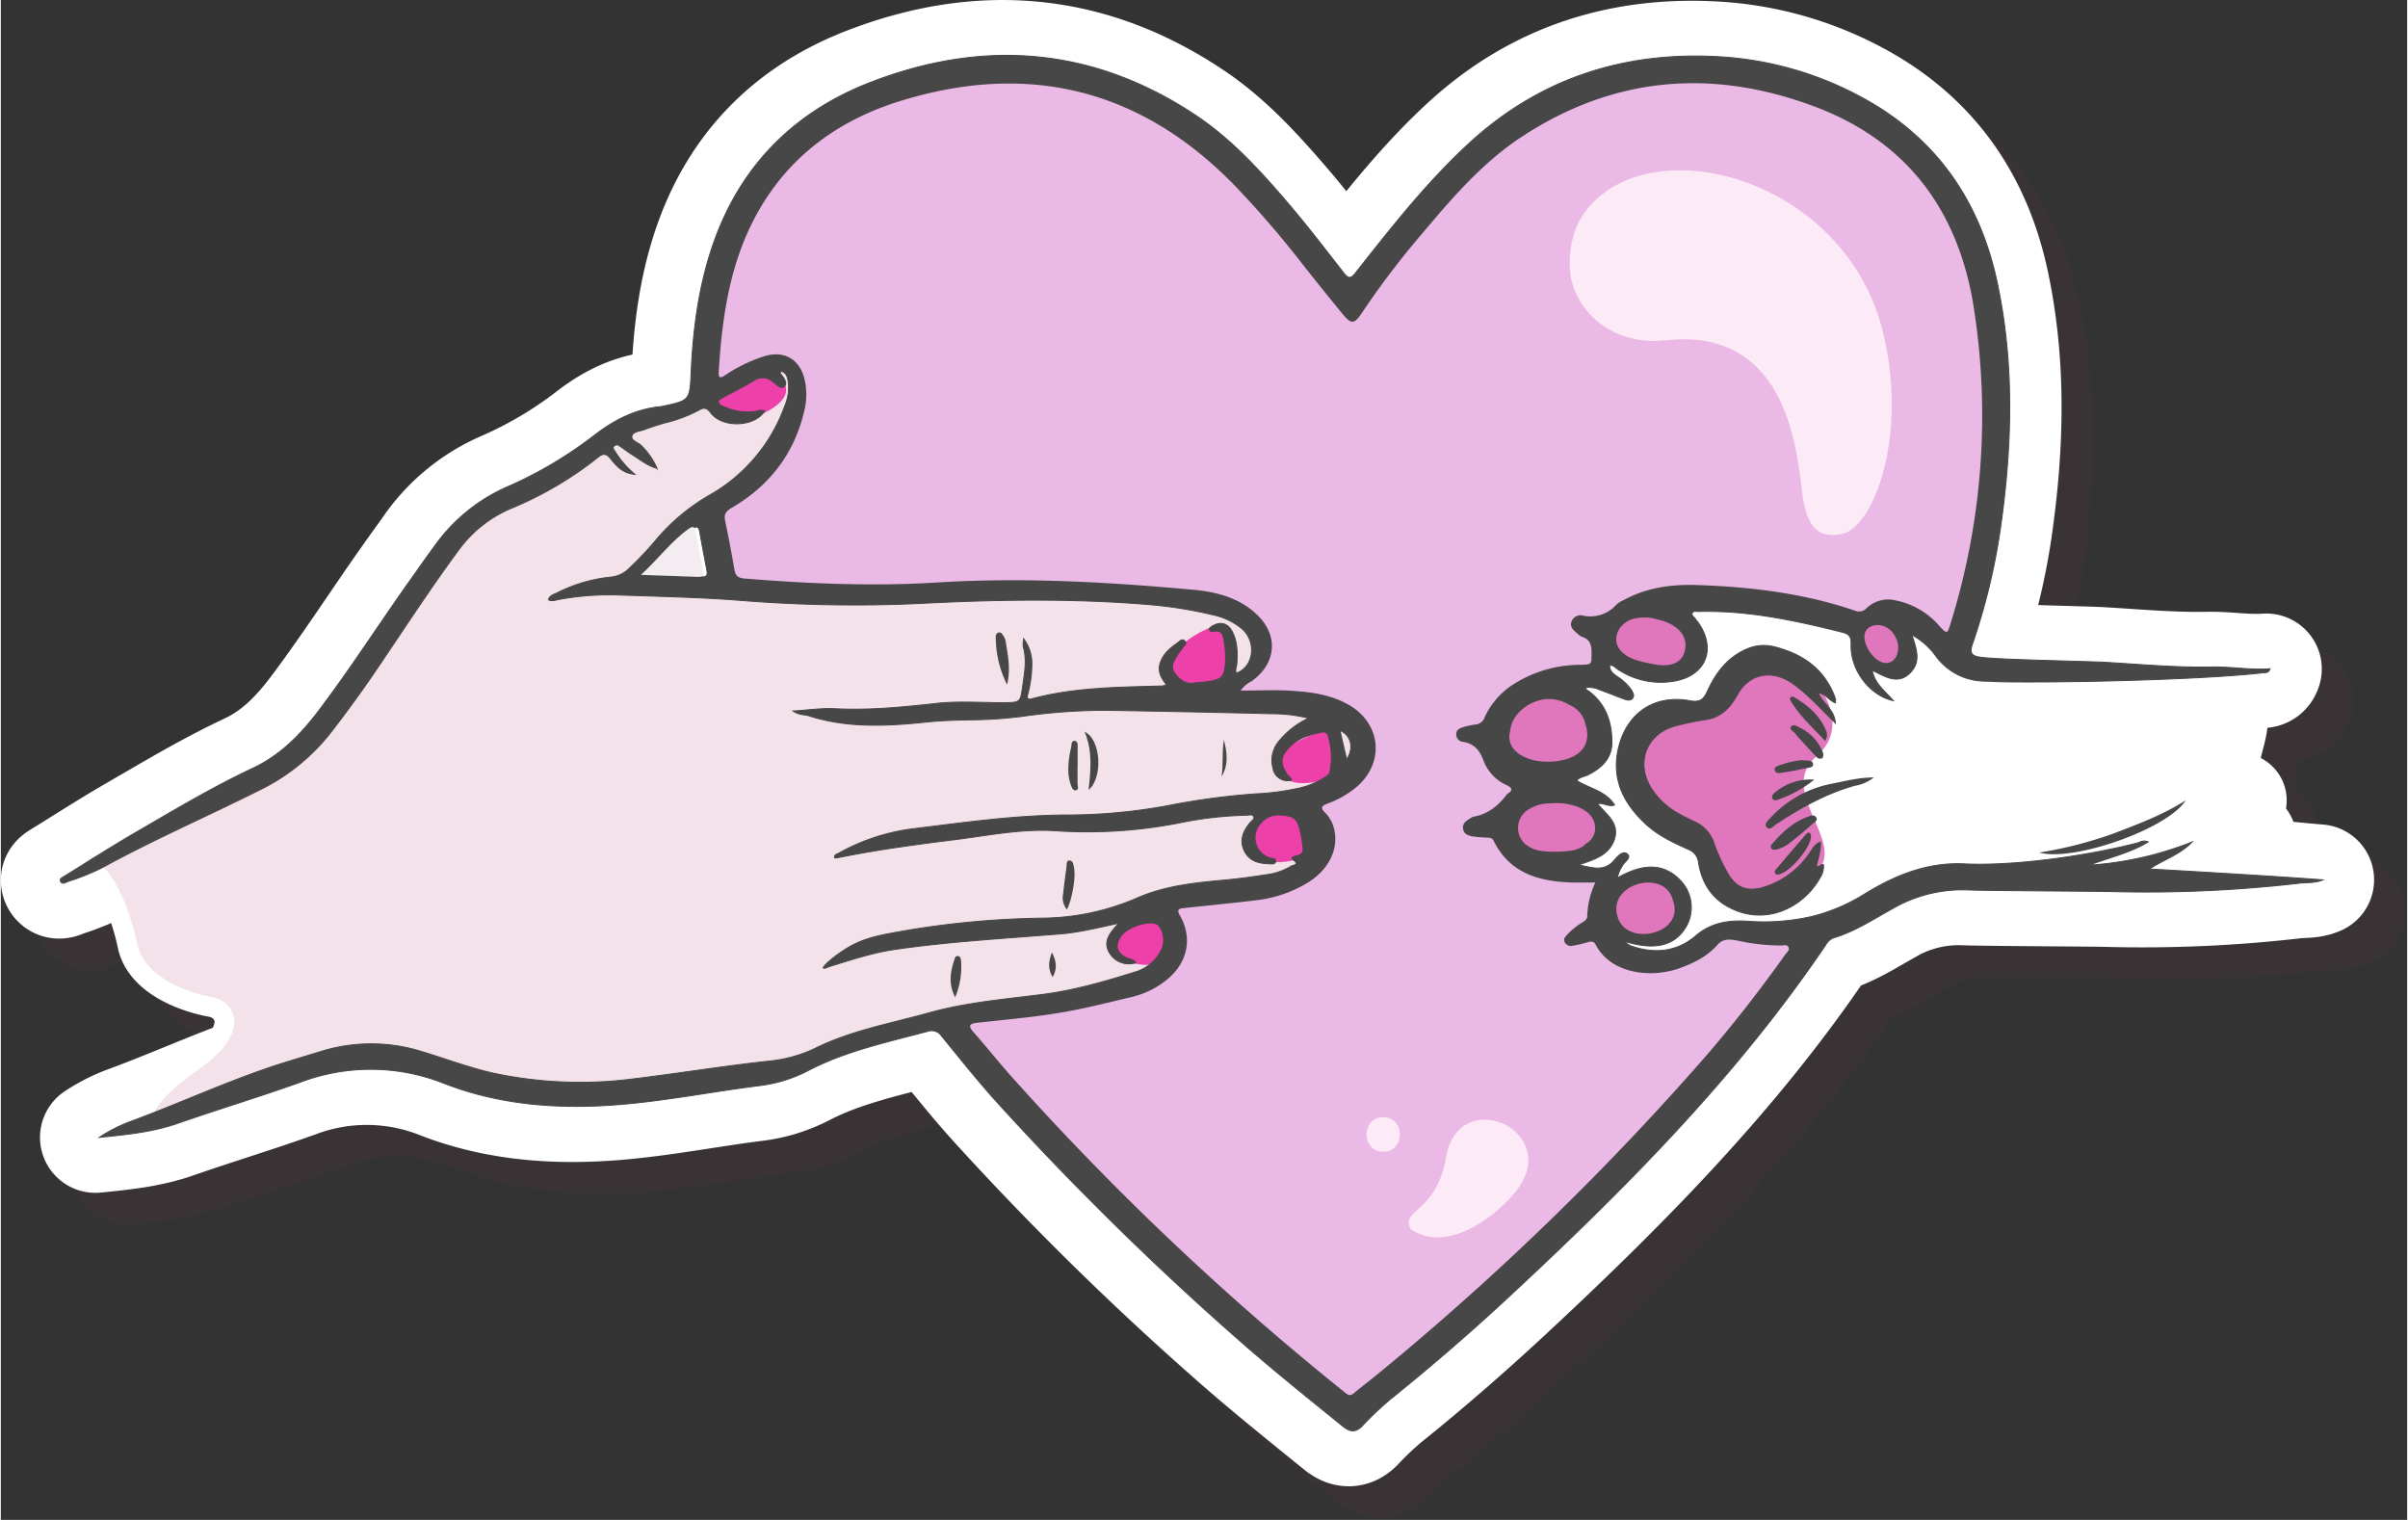 <svg id="Layer_1" data-name="Layer 1" xmlns="http://www.w3.org/2000/svg" width="607.64" height="383.51" viewBox="0 0 608 384"><rect x="0" y="0" width="608" height="384" fill="#333333" stroke="none"/><title>cruelty-free</title><g id="Layer_2" data-name="Layer 2"><g style="opacity:0.12"><path d="M428.25,151.35s60.54,13,60.54,14.78-6.06,9.44,4.14,9.76,67.47,3,67.47,3,9.78,3.63,8.82,12.57-6.69,15.83,2.23,22.58,1.91,16.63-4.14,16.63h-83l-21.74,10.52-27.7,2.55-18.11,6.37h-2.87c-1.59,0-9.56-2.55-9.56-2.55S392.56,229,392.56,219.83s.64-36.3,4.14-39.48,8.29-12.43,12.11-11.79,17.66-1,16.64-5.78S420.14,149.59,428.25,151.35Z" transform="translate(0.05 -0.03)" style="fill:#6a374f;stroke:#6a374f;stroke-linecap:round;stroke-linejoin:round;stroke-width:20px"/><path d="M28.83,225.82l41.3-21.36,16.72-11.55,34.89-51.73,8.85-5.6,22.22-11.23L164,115.51l15.77-4.07,18.41-8.84s7.46-3.86,8.15-1.81a17.87,17.87,0,0,1,0,9.46c-1,3.82-5.53,11.71-5.53,11.71l-8.6,9.32-12.66,7.89-13.86,17.44L223.31,159l71.21-.48,26.05,5.5s5.5,3.58,5,8.36-6,8.65-6,8.65l-42,5,45.38.24s24.63,1.44,25,3.83,1.53,9.52,1.53,9.52l-10.28,8.11-29.87,3.87-18.88,3.59,41.1-3.35s6,1.68,6.22,3.59,0,8.82,0,8.82-5.21,6-7.38,6.23-23.91,2.39-23.91,2.39l-19.12,6.93s12.56-1.06,13.86,0,1.17,9.53-1.44,11.46-12.66,6.94-12.66,6.94l-46.36,8.61L219,273l-12.43,4.54-45.41,6-30.82-1.67-26-7.87-10.75.71-46.84,16.2s-2.39-3.1,11.47-12.9,8.36-17.13,3.34-18-17.2-4.47-19.11-13.55S35.1,223.34,28.83,225.82Z" transform="translate(0.05 -0.03)" style="fill:#6a374f;stroke:#6a374f;stroke-linecap:round;stroke-linejoin:round;stroke-width:10px"/><path d="M460,234.52s-10.62,5.49-14.69,0-7.4-14.69-7.4-14.69-15.78-6.27-16.73-12.28a37.62,37.62,0,0,1,0-11.31s.24-5.82,3.58-6.6,14.5-1.49,15.62-4.59,13.48-10.89,13.48-10.89l10.43,3.48s12.79,12.49,2.34,21.56,9.2,22.74-.81,29.84S460,234.52,460,234.52Z" transform="translate(0.05 -0.03)" style="fill:#6a374f;stroke:#6a374f;stroke-linecap:round;stroke-linejoin:round;stroke-width:24px"/><path d="M288.89,246.09s.24,3.46,1.8,4.18,6.69,2.39,9.08,1,2.75-10.4,2.75-10.4-.84-5.81-3.65-2.78S288.48,244,288.89,246.09Z" transform="translate(0.05 -0.03)" style="fill:#6a374f;stroke:#6a374f;stroke-linecap:round;stroke-linejoin:round;stroke-width:24px"/><path d="M323.19,221.35s.95-7.16,2.74-7.4,11.83,0,11.83,0v10.27s-5.44,2.83-10.63,1S323.07,222.09,323.19,221.35Z" transform="translate(0.05 -0.03)" style="fill:#6a374f;stroke:#6a374f;stroke-linecap:round;stroke-linejoin:round;stroke-width:24px"/><path d="M330.38,197.7s-.18,6.31,3.56,7.74,11.23-1,11.23-1l-1.19-13Z" transform="translate(0.05 -0.03)" style="fill:#6a374f;stroke:#6a374f;stroke-linecap:round;stroke-linejoin:round;stroke-width:24px"/><path d="M302.4,176.67s1.43-6.46,12.26-10.54c0,0,3.69,1.34,3.72,4.32s-.64,9.56-.64,9.56S302.4,186.7,302.4,176.67Z" transform="translate(0.05 -0.03)" style="fill:#6a374f;stroke:#6a374f;stroke-linecap:round;stroke-linejoin:round;stroke-width:24px"/><path d="M199.52,100.79a7.73,7.73,0,0,1,6.57,4.5c1.91,4.37-6.57,7.69-6.57,7.69H190.8c-5,0-4.68-5.26-4.68-5.26Z" transform="translate(0.05 -0.03)" style="fill:#6a374f;stroke:#6a374f;stroke-linecap:round;stroke-linejoin:round;stroke-width:24px"/><path d="M31.85,295.4a39.19,39.19,0,0,1,8.62-4.29c13.3-4.94,26.16-11,39.78-15.1l7.8-2.35a42.87,42.87,0,0,1,25.42.09c6.14,1.85,12.14,4.16,18.42,5.53a105.28,105.28,0,0,0,35.36,1.32c11.3-1.38,22.55-3.21,33.88-4.44A34.58,34.58,0,0,0,212.88,273c9.18-4.53,19.18-6.28,28.9-9,9.21-2.57,18.7-3.37,28.13-4.55,8.13-1,15.95-3.27,23.74-5.71a10.59,10.59,0,0,0,6.39-5.07,6,6,0,0,0-.18-6.43,1.69,1.69,0,0,0-1.05-.76c-2.51-.62-7.09,1-8.61,3-1.89,2.55-1.26,4.69,1.71,5.83.68.26,1.47.34,1.88,1.09a5.71,5.71,0,0,1-6.3-2c-2.22-3.08-.46-5.46,2.05-8-5.32,1.14-10.06,2.32-15,2.72-13.91,1.13-27.85,1.89-41.68,3.91-5.71.84-11.14,2.66-16.62,4.35-.49.16-.93.53-1.5.32.69-1.32,4.57-4.27,7.4-5.75,4.23-2.22,8.86-2.84,13.47-3.68a225.49,225.49,0,0,1,34.9-3.15A61.38,61.38,0,0,0,294.09,235c7.17-3.16,14.83-3.9,22.52-4.59,3.45-.31,6.89-.81,10.32-1.34a15.88,15.88,0,0,0,6.15-2.16c.39-.24,2.33-.34.45-1.6-.75-.51.39-1,.87-1,1.81-.27,1.82-1.44,1.57-2.82-.16-.89-.2-1.81-.43-2.68-.46-1.82-.73-4-2.9-4.48-2.53-.6-5.1-.63-7.12,1.59a5.34,5.34,0,0,0,2.21,8.94c.53.18,1.48,0,1.43.79s-1,.7-1.64.68c-2.6-.08-5-.7-6.29-3.25s-.32-5,1.4-7.1c.4-.49,1.32-.88,1-1.6s-1.23-.33-1.87-.32A93.76,93.76,0,0,0,306,215.73,121,121,0,0,1,274,218c-8.75-.67-17.44,1.15-26.12,2.24-9.88,1.23-19.75,2.58-29.52,4.56a2.58,2.58,0,0,1-.68,0c-.11-.88.63-.92,1.09-1.18a51.32,51.32,0,0,1,19-6.19c12.73-1.56,25.47-3.37,38.31-3.45a138.76,138.76,0,0,0,26.75-2.52,181.19,181.19,0,0,1,21.53-2.83,61.24,61.24,0,0,0,10.09-1.3,19.73,19.73,0,0,0,7.3-2.92c.48-.36,1.09-.63,1.19-1.29a18.78,18.78,0,0,0-.39-9A1.35,1.35,0,0,0,341,193l-.15,0c-2.89.62-5.73,1.36-7.93,3.55-2.59,2.58-2.75,4.4-.62,7.36.29.41.91.6.87,1.25a3.78,3.78,0,0,1-4.59-2.72c0-.15-.06-.29-.08-.44a7.33,7.33,0,0,1,1.3-6.42,21,21,0,0,1,7.73-6.11,38.77,38.77,0,0,0-9.41-1.13q-21-.51-42.09-.86a150.62,150.62,0,0,0-21,1.55,107.88,107.88,0,0,1-12.18.85c-4,.06-8,.17-12,.58-10,1-19.87,1.53-29.59-1.59-1.11-.36-2.38-.1-4-1.21,4-.24,7.32-.76,10.64-.58,8.56.44,17-.39,25.5-1.33,5.71-.63,11.47-.13,17.2-.18,4.06,0,4.11-.07,4.67-4.07.46-3.35,1.15-6.71.15-10.1a8.37,8.37,0,0,1,.1-2,10.23,10.23,0,0,1,2.07,6.53,29.23,29.23,0,0,1-1,7.38c-.27.88-.27,1.61.95,1.28,10.83-2.91,21.94-2.93,33-3.26a5.11,5.11,0,0,0,1.09-.27c-1.35-1.74-2.31-3.45-1.58-5.62a10.38,10.38,0,0,1,4.36-5c.52-.35,1.18-1.06,1.8-.49s-.16,1.19-.51,1.71-.93,1.2-1.32,1.84c-.82,1.36-1.88,2.92-.83,4.4,1.15,1.63,2.68,3.09,5.08,2.71,1.26-.2,2.55-.22,3.82-.43,3.12-.51,3.76-1.23,4.05-4.41a24.2,24.2,0,0,0-.31-5.64c-.23-1.56-.51-3.07-2.73-2.59-.4.08-1,0-1-.58,0-.26.42-.59.72-.76,2.23-1.28,4.11-.66,5.19,1.7,1.17,2.56,1.15,5.27.95,8-.05.73-.48,1.45-.11,2.2,4.38-1.51,5.25-7.79,1.51-11.16a17,17,0,0,0-7.48-3.59,106.21,106.21,0,0,0-17-2.65c-19.22-1.54-38.45-1.16-57.68-.18a359.48,359.48,0,0,1-45-.84c-10.08-.77-20.2-1-30.3-1.33a70.61,70.61,0,0,0-15.76,1.23,3,3,0,0,1-2.08,0c.27-1.14,1.32-1.35,2.14-1.75a38.49,38.49,0,0,1,13.59-4,7.43,7.43,0,0,0,4.56-2.11,83.21,83.21,0,0,0,7-7.42,50.81,50.81,0,0,1,13.5-11.23A42.3,42.3,0,0,0,205,111a12.41,12.41,0,0,0,1-6.42c-.18-1.16-.43-2.37-1.9-2.69-.08.25-.19.42-.15.49.72,1,2.08,2.31,1.09,3.32s-2.11-.58-3-1.22a3.84,3.84,0,0,0-4.77-.18c-2.51,1.52-5.16,2.82-7.74,4.23-.49.28-1.28.42-1.17,1.19s.77.91,1.32,1.13a14.15,14.15,0,0,0,8.16,1.2,3.71,3.71,0,0,1,2.21-.15c-2.35,4.06-10.61,4.49-13.59.59-1-1.28-1.64-1.59-3.08-.73-2.67,1.6-5.7,2.36-8.67,3.23-1.74.51-3.46,1.07-5.16,1.7-1.11.41-2.83.54-3.06,1.61s1.52,1.58,2.35,2.38a18,18,0,0,1,4,5.78c-2.58-.72-4.25-2.22-6.1-3.34-1.16-.7-2.21-1.56-3.34-2.32a1,1,0,0,0-1.41,0l0,0c-.52.54,0,1,.25,1.39a24.2,24.2,0,0,0,5,5.77c-3.18-.3-4.69-2.16-6.11-3.93-1.12-1.4-1.91-1.44-3.25-.34a90.91,90.91,0,0,1-22,12.91A31.51,31.51,0,0,0,122.7,147c-7.77,10.5-14.8,21.5-22.18,32.27q-4.93,7.18-10.3,14.06a51.41,51.41,0,0,1-18,14.42c-13.23,6.6-26.8,12.5-39.77,19.64A62.61,62.61,0,0,1,24,230.73c-.62.23-1.57.89-2-.06-.28-.67.7-1,1.24-1.39,6-3.7,11.87-7.5,17.93-11,9.66-5.6,19.25-11.35,29.37-16.1,7.14-3.36,12.35-8.79,17-15,8.43-11.23,16-23.08,24.13-34.51,1.66-2.33,3.36-4.64,5-7A44.46,44.46,0,0,1,135,131a103.76,103.76,0,0,0,21.77-12.86c5-3.9,10.54-6.75,17-7.34a3.12,3.12,0,0,0,.44-.09c6.72-1.42,6.8-1.54,7.09-8.27.53-11.74,2.08-23.3,6.21-34.39,7.1-19,20.53-32,39.27-39.23C255.45,17.76,283,20,308.84,37.21,317.8,43.12,325,51,332,59.1c5,5.78,9.6,11.84,14.28,17.85,1.23,1.58,1.82,1.6,3.1,0,9.16-11.61,18.27-23.3,29.28-33.26,17.88-16.15,39.13-22.74,63-21.26a85.65,85.65,0,0,1,34.62,9.74C495.64,42.3,507,58.44,511.48,79.56c4.39,20.72,3.75,41.55.74,62.38a161.68,161.68,0,0,1-7.07,29c-.74,2.17,0,2.86,1.93,3.17,4,.65,27.34,1.06,31.41,1.3,9,.52,18.06,1.37,27.12,1.19,4.91-.1,9.76.81,14.76.44-.32,1.06-1,.89-1.57,1-15.68,1.81-50.67,2.57-66.45,2.29-1.36,0-2.71-.12-4.07-.16A15.42,15.42,0,0,1,496,173.86a18.25,18.25,0,0,0-6.11-5.45c1.11,3.57,2.33,7-.65,9.77s-6.16.71-9.41-.83c.67,3.44,3.21,5.21,5.35,7.68-6.05-1.31-10.91-7.87-10.67-14.17.08-1.89-.42-2.67-2.21-3.12-12-3-24-5.58-36.39-5.24-.51,0-1.18-.2-1.48.28-.43.69.38,1,.67,1.5.2.32.47.6.69.9,4.94,6.88,1.89,13.88-6.58,15a19.57,19.57,0,0,1-13.62-3.06,4,4,0,0,0-2.08-1.07c-.06,1.44.86,2.17,1.85,2.85a12.78,12.78,0,0,1,3.61,3.38c.41.63.88,1.38.36,2.1s-1.39.52-2.1.27c-2.05-.74-4.06-1.61-6.12-2.33a7,7,0,0,0-3.52-.65c-.19.65.39.75.69,1,4.36,3.31,5.87,8,5.79,13.14-.07,4-2.75,6.34-6.12,8-.85.42-1.89.46-2.79,1.39,3.21,2,7.31,2.6,9.59,6.19-1.59.55-2.78-.67-4.35-.33,2.31,2.7,5.73,4.93,4.26,9.13-1.36,3.9-5,5-9,6.33,3.53.7,6.43,1.83,9-1.16.81-.94,2.23-2.55,3.33-1.57s-.92,2-1.36,3.11a8.8,8.8,0,0,0-1.2,2.92c5.88-3.33,11.68-4.41,16.52,1.26a9.79,9.79,0,0,1,.25,12c-2.91,4-7.71,5-14.91,2.76a4.64,4.64,0,0,0,2.31,1.39c5.68,1.81,11.13,1.09,15.58-2.73,3.94-3.39,8.26-4,13.05-3.76a54.09,54.09,0,0,0,16.63-1.25A46.31,46.31,0,0,0,477.7,234c5.76-3.55,11.81-6.39,18.59-7.4a34.19,34.19,0,0,1,6.55-.35c13,.65,44.87-2.05,57.39-5.22.84-.21,1.63-.88,2.9-.31-4.78,2.83-10,4-14.91,5.87a85.15,85.15,0,0,0,25.95-5.86c-3,3.16-7.2,4.46-10.79,6.83,10.13.56,20.13,1.95,30.21,2.75-2,.88-4.07.61-6.08.86a335.77,335.77,0,0,1-47.66,2.09c-5.66-.11-30.58-.2-36.23-.41A35.21,35.21,0,0,0,485,237.54c-4.87,2.7-9.54,5.83-15,7.44a3.85,3.85,0,0,0-2,1.79c-21.93,32.41-49.17,60.07-77.62,86.63-10.48,9.79-21.26,19.24-32.45,28.22a82.6,82.6,0,0,0-7.05,6.7c-1.67,1.7-3.09,1.53-4.87.08-8.44-6.84-16.92-13.63-25.11-20.78A756.07,756.07,0,0,1,259.05,287c-5-5.52-9.67-11.38-14.4-17.16a3,3,0,0,0-3.49-1.2c-10.27,2.76-20.69,5-30.25,9.94a36,36,0,0,1-12.28,3.79c-11.6,1.46-23.1,3.73-34.76,4.73-15.28,1.3-30.39.32-44.82-5.26a50.22,50.22,0,0,0-36.43-.34c-10.22,3.66-20.64,6.79-30.9,10.37C45.28,294.07,38.59,294.73,31.85,295.4ZM169.68,153.27l14.55.51c1.24,0,1.29-.73,1.11-1.67-.62-3.25-1.24-6.51-1.83-9.78-.19-1.09-.6-1.52-1.63-.79C177.36,144.72,174.13,149.19,169.68,153.27ZM347,199.91c1.92-2.94,1.13-6.08-1.7-7.33C345.86,195,346.4,197.35,347,199.91Z" transform="translate(0.05 -0.03)" style="fill:#6a374f;stroke:#6a374f;stroke-linecap:round;stroke-linejoin:round;stroke-width:28px"/><path d="M471.47,185.6c-1.69-.62-2.46-2.33-4.35-2.56,1.05,2.67,4.07,4.08,4.35,7.66-3.81-3.67-6.89-7.24-10.79-10-5.18-3.63-11.05-2.57-14,2.91-1.85,3.39-4.25,5.74-8.25,6.28a62.67,62.67,0,0,0-7.3,1.53c-7.27,1.87-10.19,9.15-6.28,15.59a19,19,0,0,0,7.21,6.71c1.32.73,2.68,1.38,4,2a9,9,0,0,1,4.78,5.46,43.67,43.67,0,0,0,3.39,7.39c2.08,3.73,4.86,4.83,8.95,3.68a21.73,21.73,0,0,0,11.66-8.47c.78-1.06,1.3-2.38,2.84-3,.21,2.24-.7,4.18-1,6.17.77.36,1-.63,1.79-.43a5.26,5.26,0,0,1-.9,3.33c-4.19,7.48-13.9,12.42-23.27,7.24-4.33-2.39-6.62-6.29-7.39-11.08a4,4,0,0,0-2.55-3.37c-3.78-1.71-7.56-3.45-10.67-6.3-5.86-5.37-9-11.74-6.9-19.81,2.25-8.63,9.26-13.09,18-11.44,2.23.42,3.32-.19,4.22-2.15,1.72-3.72,3.85-7.14,7.43-9.49,3-2,6.13-2.89,9.65-2,6.67,1.7,12,5.1,14.86,11.71a13.31,13.31,0,0,1,.55,1.49A3,3,0,0,1,471.47,185.6Z" transform="translate(0.05 -0.03)" style="fill:#6a374f;stroke:#6a374f;stroke-linecap:round;stroke-linejoin:round;stroke-width:24px"/><path d="M527.51,223.43c6.45-1.2,21.88-2.51,28-4.9s12.08-4.54,18-8.29C569.09,217.43,536.09,225.85,527.51,223.43Z" transform="translate(0.05 -0.03)" style="fill:#6a374f;stroke:#6a374f;stroke-linecap:round;stroke-linejoin:round;stroke-width:24px"/><path d="M481.18,204.46a10.24,10.24,0,0,1-4.64,2.08c-7.28,2-13.75,5.64-20,9.74-.74.49-1.68,1.7-2.47.7-.68-.85.49-1.76,1.12-2.44A28.23,28.23,0,0,1,470.74,206C474.18,205.32,477.6,204.43,481.18,204.46Z" transform="translate(0.05 -0.03)" style="fill:#6a374f;stroke:#6a374f;stroke-linecap:round;stroke-linejoin:round;stroke-width:24px"/><path d="M456.74,222.65c-.81.11-1.21.1-1.45-.24a1,1,0,0,1,.23-1.2c2.49-2.84,5.19-5.42,8.83-6.77.75-.28,1.73-.73,2.27.09s-.48,1.31-1,1.74c-2,1.79-4.08,3.54-6.24,5.16A11.11,11.11,0,0,1,456.74,222.65Z" transform="translate(0.05 -0.03)" style="fill:#6a374f;stroke:#6a374f;stroke-linecap:round;stroke-linejoin:round;stroke-width:24px"/><path d="M468.88,195.23c-3-3.25-6.25-6.13-8.54-9.86-.22-.37-.57-.81-.12-1.21a.83.83,0,0,1,.81,0c3.5,2.06,6.54,4.59,8.09,8.49A2.55,2.55,0,0,1,468.88,195.23Z" transform="translate(0.05 -0.03)" style="fill:#6a374f;stroke:#6a374f;stroke-linecap:round;stroke-linejoin:round;stroke-width:24px"/><path d="M456.85,229a.88.88,0,0,1-.56-.27.78.78,0,0,1,.13-1q3.79-4.46,7.6-8.89c.25-.29.58-.58,1-.37.18.11.27.49.29.76C465.49,222,459.71,228.89,456.85,229Z" transform="translate(0.05 -0.03)" style="fill:#6a374f;stroke:#6a374f;stroke-linecap:round;stroke-linejoin:round;stroke-width:24px"/><path d="M262.19,181a26.72,26.72,0,0,1-2.85-12,1.07,1.07,0,0,1,.6-1.13c.62-.23,1,.27,1.25.71a3.43,3.43,0,0,1,.6,1.21C262.34,173.36,263.2,176.91,262.19,181Z" transform="translate(0.05 -0.03)" style="fill:#6a374f;stroke:#6a374f;stroke-linecap:round;stroke-linejoin:round;stroke-width:24px"/><path d="M468.43,198.43c0,.61,0,1-.38,1.2a1.22,1.22,0,0,1-1.42-.43c-1.47-1.52-2.88-3.09-4.3-4.64a9.6,9.6,0,0,1-.86-1.05c-.43-.65-1.76-1.11-1.18-1.9s1.64,0,2.42.36a11.79,11.79,0,0,1,5.08,5C468.07,197.51,468.28,198.07,468.43,198.43Z" transform="translate(0.05 -0.03)" style="fill:#6a374f;stroke:#6a374f;stroke-linecap:round;stroke-linejoin:round;stroke-width:24px"/><path d="M466.15,205a30,30,0,0,1-9.32,5.12c-.43.13-1,.17-1.23-.27-.34-.64.09-1.18.57-1.56A13.91,13.91,0,0,1,466.15,205Z" transform="translate(0.05 -0.03)" style="fill:#6a374f;stroke:#6a374f;stroke-linecap:round;stroke-linejoin:round;stroke-width:24px"/><path d="M277.32,237.82a4.58,4.58,0,0,1-1-3.75c.26-2.31.56-4.61.87-6.92.09-.63-.06-1.68.7-1.71,1-.05,1.06,1.07,1.22,1.84C279.6,229.52,278.63,235.32,277.32,237.82Z" transform="translate(0.05 -0.03)" style="fill:#6a374f;stroke:#6a374f;stroke-linecap:round;stroke-linejoin:round;stroke-width:24px"/><path d="M280,201.93V206c0,.6.46,1.57-.48,1.7-.73.1-1-.8-1.24-1.43a12,12,0,0,1-.6-4.45,23.91,23.91,0,0,1,.69-4.91c.13-.65,0-1.84,1-1.68.83.14.64,1.24.65,2V202Z" transform="translate(0.05 -0.03)" style="fill:#6a374f;stroke:#6a374f;stroke-linecap:round;stroke-linejoin:round;stroke-width:24px"/><path d="M282.78,207.61c.56-5,1.06-9.83-1-14.7C285.93,194.77,286.5,204.54,282.78,207.61Z" transform="translate(0.05 -0.03)" style="fill:#6a374f;stroke:#6a374f;stroke-linecap:round;stroke-linejoin:round;stroke-width:24px"/><path d="M249.08,260c-1.89-3.67-1.1-6.77-.09-9.86a.74.74,0,0,1,.87-.56c.61.18.66.76.71,1.28A19.88,19.88,0,0,1,249.08,260Z" transform="translate(0.05 -0.03)" style="fill:#6a374f;stroke:#6a374f;stroke-linecap:round;stroke-linejoin:round;stroke-width:24px"/><path d="M463,200.07c1,.31,2.69-.32,2.85,1.08.1.93-1.56.86-2.45,1.09a53.57,53.57,0,0,1-5.32,1c-.71.11-1.68.35-1.91-.64-.19-.84.71-1,1.32-1.27A25.32,25.32,0,0,1,463,200.07Z" transform="translate(0.05 -0.03)" style="fill:#6a374f;stroke:#6a374f;stroke-linecap:round;stroke-linejoin:round;stroke-width:24px"/><path d="M316.39,204.23c.47-3.07.06-6.2.58-9.27C317.8,198.12,318.21,201.25,316.39,204.23Z" transform="translate(0.05 -0.03)" style="fill:#6a374f;stroke:#6a374f;stroke-linecap:round;stroke-linejoin:round;stroke-width:24px"/><path d="M273.52,248.66c1.21,2.36,1.37,4.09.2,6.26C272.48,252.85,272.62,251.09,273.52,248.66Z" transform="translate(0.05 -0.03)" style="fill:#6a374f;stroke:#6a374f;stroke-linecap:round;stroke-linejoin:round;stroke-width:24px"/><path d="M410.84,231h-5.71c-8.4-.23-15.89-2.24-20-10.54-.38-.76-1-.78-1.7-.81a31,31,0,0,1-3.6-.3c-1.12-.2-2.27-.56-2.43-2-.14-1.25.71-1.9,1.66-2.46a3.43,3.43,0,0,1,1-.53c3.67-.64,6.31-2.79,8.46-5.69a.62.62,0,0,1,.18-.14c1.47-.92,1-1.5-.28-2.13a11.13,11.13,0,0,1-5.73-5.88c-1-2.79-2.34-4.63-5.39-5.08a1.84,1.84,0,0,1-1.61-1.93c0-1.09.87-1.52,1.79-1.76a16.56,16.56,0,0,1,2.87-.65,2.73,2.73,0,0,0,2.52-1.87,19.55,19.55,0,0,1,7.37-8.38A31.5,31.5,0,0,1,406.93,176c3.1-.09,2.94,0,2.94-3.17,0-2-.48-3.32-2.47-3.92a3.54,3.54,0,0,1-1.09-.79c-.91-.8-2-1.59-1.52-3a2.42,2.42,0,0,1,2.95-1.55,8.76,8.76,0,0,0,8.45-2.83,6.54,6.54,0,0,1,1.73-1.06c5.81-3.2,12.13-4.06,18.62-3.84,13.53.46,26.89,2.06,39.79,6.44a2.57,2.57,0,0,0,3-.57,7.89,7.89,0,0,1,7.33-2,19.73,19.73,0,0,1,11.12,6.5c1.92,2.07,2,2,2.77-.55a176.64,176.64,0,0,0,5.9-79.9c-3.87-24.59-16.92-42.17-40.56-50.94-25.69-9.52-50.41-7.46-73.57,7.71-9.76,6.39-17.37,15.14-24.81,24A213.81,213.81,0,0,0,351.9,87c-2,3.06-2.77,3-5,.28-3.28-4-6.56-8.08-9.79-12.16a250.23,250.23,0,0,0-17.9-20.73c-23.69-24-51.84-30.74-83.87-20.88-15.44,4.75-28,13.7-36.1,28.09-7.07,12.57-9.06,26.42-9.91,40.53-.1,1.67.75,1.29,1.64.69a38.88,38.88,0,0,1,9.74-4.74c5.06-1.61,9.06.61,10.32,5.78a17,17,0,0,1,0,7.64c-2.47,11-8.76,19.21-18.44,24.85-1.39.82-2,1.62-1.64,3.21.85,4.14,1.65,8.29,2.37,12.45.27,1.54,1,2.07,2.57,2.19,16.19,1.31,32.39,2,48.62,1,21.68-1.35,43.3-.12,64.88,1.85,5.75.53,11.35,2,15.77,6.1,5.7,5.31,5.15,12.46-1.18,17a7.33,7.33,0,0,0-2.77,2.35c4.26,0,8.11-.18,11.94,0,5.36.31,10.72.88,15.49,3.68,8.11,4.76,9,14.57,1.83,20.7a24.31,24.31,0,0,1-7.44,4.23c-1.31.49-1.74,1-.54,2.17a8.78,8.78,0,0,1,2.49,5c.8,4.77-1.77,9.66-6.84,12.77a31.89,31.89,0,0,1-12.76,4.4c-6.13.77-12.3,1.33-18.45,2-1.23.13-2,.29-1.06,1.9,3.07,5.32,2.09,11.2-2.4,15.42A21.9,21.9,0,0,1,293.34,260c-6.09,1.45-12.18,3-18.35,4-6.77,1.1-13.63,1.68-20.45,2.45-1.9.21-2.19.79-.88,2.29,3.39,3.85,6.59,7.87,10,11.68A703,703,0,0,0,347.75,360c.83.66,1.29.67,2.09,0,2-1.67,4-3.17,6-4.81a694.91,694.91,0,0,0,82.38-79.73c7.34-8.43,14.18-17.26,20.67-26.36.37-.52,1.1-1,.73-1.76s-1.23-.44-1.87-.43a51.51,51.51,0,0,1-11-1.23c-1.79-.36-3.63-.57-5,1-2.62,3-6.08,4.69-9.73,6-7.08,2.51-17.17,1.48-21.09-5.93-.51-1-1.2-.91-2.09-.64a32,32,0,0,1-3.73.86,1.73,1.73,0,0,1-2-.83c-.46-.85.1-1.42.63-2a18.08,18.08,0,0,1,3.7-3c.64-.4,1.34-.79,1.35-1.68A20.89,20.89,0,0,1,410.84,231Z" transform="translate(0.05 -0.03)" style="fill:#6a374f;stroke:#6a374f;stroke-linecap:round;stroke-linejoin:round;stroke-width:8px"/><path d="M437.19,151.35s60.54,13,60.54,14.78-6.06,9.44,4.14,9.76,70,3,70,3,9.78,3.63,8.83,12.57-6.7,15.85,2.3,22.6,1.91,16.63-4.15,16.63H493.27l-21.74,10.52-27.7,2.55-18.11,6.37h-2.87c-1.59,0-9.56-2.55-9.56-2.55S401.5,229,401.5,219.83s.64-36.3,4.14-39.48,8.29-12.43,12.11-11.79,17.66-1,16.64-5.78S429.08,149.59,437.19,151.35Z" transform="translate(0.05 -0.03)" style="fill:#6a374f"/><path d="M28.83,225.82l41.3-21.36,16.72-11.55,34.89-51.73,8.85-5.6,22.22-11.23L164,115.51l15.77-4.07,18.41-8.84s7.46-3.86,8.15-1.81a17.87,17.87,0,0,1,0,9.46c-1,3.82-5.53,11.71-5.53,11.71l-8.6,9.32-12.66,7.89-13.86,17.44L223.31,159l71.21-.48,26.05,5.5s5.5,3.58,5,8.36-6,8.65-6,8.65l-42,5,45.38.24s24.63,1.44,25,3.83,1.53,9.52,1.53,9.52l-10.28,8.11-29.87,3.87-18.88,3.59,41.1-3.35s6,1.68,6.22,3.59,0,8.82,0,8.82-5.21,6-7.38,6.23-23.91,2.39-23.91,2.39l-19.12,6.93s12.56-1.06,13.86,0,1.17,9.53-1.44,11.46-12.66,6.94-12.66,6.94l-46.36,8.61L219,273l-12.43,4.54-45.41,6-30.82-1.67-26-7.87-10.75.71-46.84,16.2s-2.39-3.1,11.47-12.9,8.36-17.13,3.34-18-17.2-4.47-19.11-13.55S35.1,223.34,28.83,225.82Z" transform="translate(0.05 -0.03)" style="fill:#6a374f"/><path d="M460,234.52s-10.62,5.49-14.69,0-7.4-14.69-7.4-14.69-15.78-6.27-16.73-12.28a37.62,37.62,0,0,1,0-11.31s.24-5.82,3.58-6.6,14.5-1.49,15.62-4.59,13.48-10.89,13.48-10.89l10.43,3.48s12.79,12.49,2.34,21.56,9.2,22.74-.81,29.84S460,234.52,460,234.52Z" transform="translate(0.05 -0.03)" style="fill:#6a374f"/><path d="M288.89,246.09s.24,3.46,1.8,4.18,6.69,2.39,9.08,1,2.75-10.4,2.75-10.4-.84-5.81-3.65-2.78S288.48,244,288.89,246.09Z" transform="translate(0.05 -0.03)" style="fill:#6a374f"/><path d="M323.19,221.35s.95-7.16,2.74-7.4,11.83,0,11.83,0v10.27s-5.44,2.83-10.63,1S323.07,222.09,323.19,221.35Z" transform="translate(0.05 -0.03)" style="fill:#6a374f"/><path d="M330.38,197.7s-.18,6.31,3.56,7.74,11.23-1,11.23-1l-1.19-13Z" transform="translate(0.05 -0.03)" style="fill:#6a374f"/><path d="M302.4,176.67s1.43-6.46,12.26-10.54c0,0,3.69,1.34,3.72,4.32s-.64,9.56-.64,9.56S302.4,186.7,302.4,176.67Z" transform="translate(0.05 -0.03)" style="fill:#6a374f"/><path d="M199.52,100.79a7.73,7.73,0,0,1,6.57,4.5c1.91,4.37-6.57,7.69-6.57,7.69H190.8c-5,0-4.68-5.26-4.68-5.26Z" transform="translate(0.05 -0.03)" style="fill:#6a374f"/><path d="M550.82,227.59c3.59-2.37,7.75-3.67,10.79-6.83a85.46,85.46,0,0,1-26,5.86c4.93-1.9,10.13-3,14.91-5.87-1.27-.57-2.06.1-2.9.31-12.52,3.17-30.79,5.87-43.83,5.22a34.19,34.19,0,0,0-6.55.35c-6.78,1-12.83,3.85-18.58,7.4a46.44,46.44,0,0,1-12.86,5.49,54.09,54.09,0,0,1-16.63,1.25c-4.79-.26-9.1.37-13.05,3.76-4.45,3.82-9.9,4.54-15.58,2.73a4.57,4.57,0,0,1-2.3-1.39c7.19,2.22,12,1.24,14.9-2.76a9.79,9.79,0,0,0-.25-12c-4.84-5.67-10.64-4.59-16.52-1.26a8.8,8.8,0,0,1,1.2-2.92c.44-1.11,2.5-2.09,1.36-3.11s-2.52.63-3.33,1.57c-2.57,3-5.48,1.86-9,1.16,4-1.37,7.62-2.43,9-6.33,1.47-4.2-2-6.43-4.26-9.13,1.57-.34,2.76.88,4.35.33-2.28-3.59-6.38-4.16-9.59-6.19.9-.93,1.94-1,2.8-1.39,3.36-1.68,6-4,6.11-8,.08-5.18-1.43-9.83-5.79-13.14-.3-.23-.88-.33-.69-1a7,7,0,0,1,3.52.65c2.06.72,4.07,1.59,6.13,2.33.7.25,1.57.45,2.09-.27s0-1.47-.36-2.1a12.78,12.78,0,0,0-3.61-3.38c-1-.68-1.91-1.41-1.85-2.85,1,0,1.48.68,2.08,1.07a19.57,19.57,0,0,0,13.62,3.06c8.47-1.11,11.53-8.11,6.58-15-.22-.3-.49-.58-.69-.9-.29-.47-1.1-.81-.67-1.5.3-.48,1-.27,1.48-.28,12.43-.34,24.43,2.24,36.39,5.24,1.8.45,2.29,1.23,2.21,3.12-.24,6.3,4.62,12.86,10.67,14.17-2.14-2.47-4.68-4.24-5.35-7.68,3.25,1.54,6.32,3.69,9.41.83s1.76-6.2.65-9.77a18.25,18.25,0,0,1,6.11,5.45,15.41,15.41,0,0,0,12.25,6.23c1.36,0,2.71.14,4.07.16,15.78.28,50.77-.48,66.45-2.29.55-.07,1.26.1,1.57-1-5,.37-9.85-.54-14.75-.44-9.07.18-18.1-.67-27.13-1.2-4.07-.23-27.38-.64-31.41-1.29-2-.31-2.67-1-1.93-3.17a160.83,160.83,0,0,0,7.07-29c3-20.82,3.65-41.65-.74-62.37-4.47-21.12-15.84-37.26-35.2-47.39a85.65,85.65,0,0,0-34.62-9.74c-23.85-1.48-45.1,5.1-63,21.26-11,10-20.12,21.65-29.28,33.26-1.28,1.62-1.87,1.6-3.1,0-4.68-6-9.32-12.07-14.28-17.85C326,51,318.8,43.12,309.88,37.18,284.05,20,256.49,17.73,227.82,28.79,209.08,36,195.65,49,188.55,68c-4.13,11.09-5.68,22.65-6.2,34.39-.3,6.73-.38,6.85-7.1,8.27a3.12,3.12,0,0,1-.44.09c-6.48.59-12,3.44-17,7.34A104,104,0,0,1,136,131a44.37,44.37,0,0,0-18.28,14.77c-1.69,2.32-3.39,4.63-5,7C104.54,164.13,97,176,88.56,187.21c-4.62,6.16-9.83,11.59-17,14.95-10.12,4.75-19.71,10.5-29.37,16.1-6.06,3.52-12,7.32-17.93,11-.54.34-1.52.72-1.24,1.39.39,1,1.34.29,2,.06a62.05,62.05,0,0,0,8.39-3.38c13-7.14,26.54-13,39.77-19.64a51.41,51.41,0,0,0,18-14.42q5.35-6.89,10.3-14.06c7.38-10.77,14.41-21.77,22.18-32.27a31.55,31.55,0,0,1,13.13-10.43,90.91,90.91,0,0,0,22-12.91c1.34-1.1,2.13-1.06,3.25.34,1.42,1.77,2.93,3.63,6.11,3.93a24.2,24.2,0,0,1-5-5.77c-.28-.43-.76-.85-.25-1.39a1,1,0,0,1,1.41,0l0,0c1.13.76,2.19,1.62,3.35,2.32,1.84,1.12,3.51,2.62,6.09,3.34a18,18,0,0,0-4-5.78c-.83-.8-2.6-1.21-2.35-2.38s1.95-1.2,3.06-1.61c1.7-.63,3.42-1.19,5.16-1.7a35.85,35.85,0,0,0,8.67-3.23c1.44-.86,2.1-.55,3.08.73,3,3.9,11.24,3.47,13.59-.59a3.71,3.71,0,0,0-2.21.15,14.15,14.15,0,0,1-8.16-1.2c-.55-.22-1.22-.48-1.32-1.13s.68-.91,1.17-1.19c2.58-1.41,5.23-2.71,7.74-4.23a3.84,3.84,0,0,1,4.77.18c.89.64,2.1,2.15,3,1.22s-.36-2.29-1.09-3.32a3.38,3.38,0,0,1,.15-.49c1.47.32,1.72,1.53,1.9,2.69a12.41,12.41,0,0,1-1,6.42,42.3,42.3,0,0,1-18.8,22.17,50.81,50.81,0,0,0-13.5,11.23,83.21,83.21,0,0,1-7,7.42,7.43,7.43,0,0,1-4.56,2.11,38.49,38.49,0,0,0-13.59,4c-.82.4-1.87.61-2.14,1.75a3,3,0,0,0,2.08,0,70.61,70.61,0,0,1,15.76-1.23c10.11.35,20.23.56,30.3,1.33a359.48,359.48,0,0,0,45,.84c19.23-1,38.46-1.36,57.68.18a106.21,106.21,0,0,1,17,2.65,17,17,0,0,1,7.48,3.59c3.74,3.37,2.87,9.65-1.51,11.16-.37-.75.06-1.47.12-2.2.19-2.73.22-5.44-1-8-1.08-2.36-3-3-5.19-1.7-.3.17-.71.5-.72.76,0,.61.6.66,1,.58,2.22-.48,2.5,1,2.73,2.59a23.67,23.67,0,0,1,.31,5.64c-.29,3.18-.93,3.9-4.05,4.41-1.26.21-2.56.23-3.82.43-2.4.38-3.93-1.08-5.08-2.71-1.05-1.48,0-3,.83-4.4.39-.64.9-1.22,1.32-1.84s1.21-1,.51-1.71-1.28.14-1.8.49c-1.87,1.3-3.59,2.74-4.36,5s.23,3.88,1.58,5.62a5.11,5.11,0,0,1-1.09.27c-11.08.33-22.19.35-33,3.26-1.22.33-1.22-.4-.95-1.28a29.69,29.69,0,0,0,1-7.38,10.29,10.29,0,0,0-2.08-6.53,8.37,8.37,0,0,0-.1,2c1,3.39.31,6.75-.15,10.1-.56,4-.61,4-4.67,4.07-5.73,0-11.49-.45-17.2.18-8.48.94-16.94,1.77-25.5,1.33-3.32-.18-6.67.34-10.64.58,1.66,1.11,2.93.85,4,1.21,9.72,3.12,19.63,2.64,29.59,1.59,4-.41,8-.52,12-.58a107.88,107.88,0,0,0,12.18-.85,150.62,150.62,0,0,1,21-1.55q21,.33,42.09.86a38.77,38.77,0,0,1,9.41,1.13,21,21,0,0,0-7.73,6.11,7.39,7.39,0,0,0-1.3,6.42,3.76,3.76,0,0,0,4.23,3.24,2.14,2.14,0,0,0,.44-.08c.05-.65-.58-.84-.87-1.25-2.13-3-2-4.78.62-7.36,2.2-2.19,5-2.93,7.93-3.55a1.34,1.34,0,0,1,1.67.92.83.83,0,0,1,0,.15,18.66,18.66,0,0,1,.39,9c-.1.66-.7.93-1.19,1.29a19.73,19.73,0,0,1-7.3,2.92,61.24,61.24,0,0,1-10.09,1.3,181.19,181.19,0,0,0-21.53,2.83A138.76,138.76,0,0,1,277,213.94c-12.84.08-25.58,1.89-38.31,3.45a51.32,51.32,0,0,0-19,6.19c-.45.26-1.2.3-1.09,1.18a2.58,2.58,0,0,0,.68,0c9.77-2,19.64-3.33,29.52-4.56,8.68-1.09,17.37-2.91,26.12-2.24a121,121,0,0,0,32-2.26A93.53,93.53,0,0,1,322.63,214c.64,0,1.54-.36,1.87.32s-.56,1.11-.95,1.6c-1.73,2.14-2.71,4.46-1.41,7.1s3.69,3.17,6.29,3.25c.61,0,1.58.25,1.64-.68,0-.77-.9-.61-1.42-.79a5.35,5.35,0,0,1-3.59-6.66,5.29,5.29,0,0,1,1.37-2.28c2-2.22,4.59-2.19,7.12-1.59,2.17.52,2.44,2.66,2.91,4.48.22.87.26,1.79.42,2.68.25,1.38.24,2.55-1.57,2.82-.48.08-1.62.52-.87,1,1.89,1.26-.06,1.36-.44,1.6a15.93,15.93,0,0,1-6.16,2.16c-3.43.53-6.87,1-10.32,1.34-7.68.69-15.34,1.43-22.52,4.59A61.49,61.49,0,0,1,271.47,240a225.49,225.49,0,0,0-34.9,3.15c-4.61.84-9.24,1.46-13.47,3.68-2.82,1.48-6.71,4.43-7.4,5.75.57.21,1-.16,1.5-.32,5.48-1.69,10.91-3.51,16.62-4.35,13.83-2,27.77-2.78,41.69-3.91,4.88-.39,9.62-1.58,14.94-2.72-2.51,2.58-4.27,5-2.05,8a5.71,5.71,0,0,0,6.3,2c-.41-.75-1.2-.83-1.88-1.09-3-1.14-3.6-3.28-1.71-5.83,1.52-2,6.1-3.64,8.61-3a1.69,1.69,0,0,1,1,.76,6,6,0,0,1,.18,6.43,10.59,10.59,0,0,1-6.39,5.07c-7.79,2.44-15.61,4.7-23.74,5.71-9.43,1.18-18.92,2-28.13,4.55-9.72,2.72-19.72,4.47-28.9,9A34.82,34.82,0,0,1,202,276.13c-11.33,1.23-22.58,3.06-33.88,4.44a105.28,105.28,0,0,1-35.36-1.32c-6.28-1.37-12.28-3.68-18.42-5.53A42.87,42.87,0,0,0,89,273.63L81.25,276c-13.62,4.08-26.48,10.16-39.77,15.1a39.26,39.26,0,0,0-8.63,4.29c6.74-.67,13.43-1.33,19.87-3.57,10.26-3.58,20.68-6.71,30.9-10.37a50.22,50.22,0,0,1,36.43.34c14.43,5.58,29.54,6.56,44.82,5.26,11.66-1,23.16-3.27,34.76-4.73a36,36,0,0,0,12.28-3.79c9.56-5,20-7.18,30.25-9.94a3,3,0,0,1,3.49,1.2c4.73,5.78,9.37,11.64,14.4,17.16a758.66,758.66,0,0,0,61.89,60.66c8.19,7.15,16.67,13.94,25.11,20.78,1.78,1.45,3.2,1.62,4.87-.08a82.6,82.6,0,0,1,7.05-6.7q16.78-13.5,32.45-28.22c28.45-26.56,55.69-54.22,77.62-86.63a3.85,3.85,0,0,1,2-1.79c5.42-1.61,10.09-4.74,15-7.44a35.1,35.1,0,0,1,18.65-4.66c5.65.21,30.57.3,36.23.41a335.77,335.77,0,0,0,47.66-2.09c2-.25,4.12,0,6.08-.86C584.51,229.54,561,228.15,550.82,227.59ZM185.23,153.78l-14.55-.51c4.45-4.08,7.68-8.55,12.2-11.73,1-.73,1.44-.3,1.64.79.58,3.27,1.2,6.53,1.82,9.78C186.52,153.05,186.47,153.82,185.23,153.78ZM348,199.91c-.6-2.56-1.14-4.91-1.7-7.33C349.13,193.83,349.92,197,348,199.91Z" transform="translate(0.05 -0.03)" style="fill:#6a374f;stroke:#6a374f;stroke-miterlimit:10;stroke-width:0.25px"/><path d="M471.47,185.6c-1.69-.62-2.46-2.33-4.35-2.56,1.05,2.67,4.07,4.08,4.35,7.66-3.81-3.67-6.89-7.24-10.79-10-5.18-3.63-11.05-2.57-14,2.91-1.85,3.39-4.25,5.74-8.25,6.28a62.67,62.67,0,0,0-7.3,1.53c-7.27,1.87-10.19,9.15-6.28,15.59a19,19,0,0,0,7.21,6.71c1.32.73,2.68,1.38,4,2a9,9,0,0,1,4.78,5.46,43.67,43.67,0,0,0,3.39,7.39c2.08,3.73,4.86,4.83,8.95,3.68a21.73,21.73,0,0,0,11.66-8.47c.78-1.06,1.3-2.38,2.84-3,.21,2.24-.7,4.18-1,6.17.77.36,1-.63,1.79-.43a5.26,5.26,0,0,1-.9,3.33c-4.19,7.48-13.9,12.42-23.27,7.24-4.33-2.39-6.62-6.29-7.39-11.08a4,4,0,0,0-2.55-3.37c-3.78-1.71-7.56-3.45-10.67-6.3-5.86-5.37-9-11.74-6.9-19.81,2.25-8.63,9.26-13.09,18-11.44,2.23.42,3.32-.19,4.22-2.15,1.72-3.72,3.85-7.14,7.43-9.49,3-2,6.13-2.89,9.65-2,6.67,1.7,12,5.1,14.86,11.71a13.31,13.31,0,0,1,.55,1.49A3,3,0,0,1,471.47,185.6Z" transform="translate(0.05 -0.03)" style="fill:#6a374f;stroke:#6a374f;stroke-miterlimit:10;stroke-width:0.25px"/><path d="M523,223.43a103.78,103.78,0,0,0,19-4.9c6-2.33,12.08-4.54,18-8.29C555.53,217.43,531.57,225.85,523,223.43Z" transform="translate(0.05 -0.03)" style="fill:#6a374f"/><path d="M481.18,204.46a10.24,10.24,0,0,1-4.64,2.08c-7.28,2-13.75,5.64-20,9.74-.74.49-1.68,1.7-2.47.7-.68-.85.49-1.76,1.12-2.44A28.23,28.23,0,0,1,470.74,206C474.18,205.32,477.6,204.43,481.18,204.46Z" transform="translate(0.05 -0.03)" style="fill:#6a374f"/><path d="M456.74,222.65c-.81.11-1.21.1-1.45-.24a1,1,0,0,1,.23-1.2c2.49-2.84,5.19-5.42,8.83-6.77.75-.28,1.73-.73,2.27.09s-.48,1.31-1,1.74c-2,1.79-4.08,3.54-6.24,5.16A11.11,11.11,0,0,1,456.74,222.65Z" transform="translate(0.05 -0.03)" style="fill:#6a374f"/><path d="M468.88,195.23c-3-3.25-6.25-6.13-8.54-9.86-.22-.37-.57-.81-.12-1.21a.83.83,0,0,1,.81,0c3.5,2.06,6.54,4.59,8.09,8.49A2.55,2.55,0,0,1,468.88,195.23Z" transform="translate(0.05 -0.03)" style="fill:#6a374f"/><path d="M456.85,229a.88.88,0,0,1-.56-.27.78.78,0,0,1,.13-1q3.79-4.46,7.6-8.89c.25-.29.58-.58,1-.37.18.11.27.49.29.76C465.49,222,459.71,228.89,456.85,229Z" transform="translate(0.05 -0.03)" style="fill:#6a374f"/><path d="M262.19,181a26.72,26.72,0,0,1-2.85-12,1.07,1.07,0,0,1,.6-1.13c.62-.23,1,.27,1.25.71a3.43,3.43,0,0,1,.6,1.21C262.34,173.36,263.2,176.91,262.19,181Z" transform="translate(0.05 -0.03)" style="fill:#6a374f"/><path d="M468.43,198.43c0,.61,0,1-.38,1.2a1.22,1.22,0,0,1-1.42-.43c-1.47-1.52-2.88-3.09-4.3-4.64a9.6,9.6,0,0,1-.86-1.05c-.43-.65-1.76-1.11-1.18-1.9s1.64,0,2.42.36a11.79,11.79,0,0,1,5.08,5C468.07,197.51,468.28,198.07,468.43,198.43Z" transform="translate(0.05 -0.03)" style="fill:#6a374f"/><path d="M466.15,205a30,30,0,0,1-9.32,5.12c-.43.13-1,.17-1.23-.27-.34-.64.09-1.18.57-1.56A13.91,13.91,0,0,1,466.15,205Z" transform="translate(0.05 -0.03)" style="fill:#6a374f"/><path d="M277.32,237.82a4.58,4.58,0,0,1-1-3.75c.26-2.31.56-4.61.87-6.92.09-.63-.06-1.68.7-1.71,1-.05,1.06,1.07,1.22,1.84C279.6,229.52,278.63,235.32,277.32,237.82Z" transform="translate(0.05 -0.03)" style="fill:#6a374f"/><path d="M280,201.93V206c0,.6.46,1.57-.48,1.7-.73.1-1-.8-1.24-1.43a12,12,0,0,1-.6-4.45,23.91,23.91,0,0,1,.69-4.91c.13-.65,0-1.84,1-1.68.83.14.64,1.24.65,2V202Z" transform="translate(0.05 -0.03)" style="fill:#6a374f"/><path d="M282.78,207.61c.56-5,1.06-9.83-1-14.7C285.93,194.77,286.5,204.54,282.78,207.61Z" transform="translate(0.05 -0.03)" style="fill:#6a374f"/><path d="M249.08,260c-1.89-3.67-1.1-6.77-.09-9.86a.74.74,0,0,1,.87-.56c.61.18.66.76.71,1.28A19.88,19.88,0,0,1,249.08,260Z" transform="translate(0.05 -0.03)" style="fill:#6a374f"/><path d="M463,200.07c1,.31,2.69-.32,2.85,1.08.1.93-1.56.86-2.45,1.09a53.57,53.57,0,0,1-5.32,1c-.71.11-1.68.35-1.91-.64-.19-.84.71-1,1.32-1.27A25.32,25.32,0,0,1,463,200.07Z" transform="translate(0.05 -0.03)" style="fill:#6a374f"/><path d="M316.39,204.23c.47-3.07.06-6.2.58-9.27C317.8,198.12,318.21,201.25,316.39,204.23Z" transform="translate(0.05 -0.03)" style="fill:#6a374f"/><path d="M273.52,248.66c1.21,2.36,1.37,4.09.2,6.26C272.48,252.85,272.62,251.09,273.52,248.66Z" transform="translate(0.05 -0.03)" style="fill:#6a374f"/><path d="M410.84,231h-5.71c-8.4-.23-15.89-2.24-20-10.54-.38-.76-1-.78-1.7-.81a31,31,0,0,1-3.6-.3c-1.12-.2-2.27-.56-2.43-2-.14-1.25.71-1.9,1.66-2.46a3.43,3.43,0,0,1,1-.53c3.67-.64,6.31-2.79,8.46-5.69a.62.62,0,0,1,.18-.14c1.47-.92,1-1.5-.28-2.13a11.13,11.13,0,0,1-5.73-5.88c-1-2.79-2.34-4.63-5.39-5.08a1.84,1.84,0,0,1-1.61-1.93c0-1.09.87-1.52,1.79-1.76a16.56,16.56,0,0,1,2.87-.65,2.73,2.73,0,0,0,2.52-1.87,19.55,19.55,0,0,1,7.37-8.38A31.5,31.5,0,0,1,406.93,176c3.1-.09,2.94,0,2.94-3.17,0-2-.48-3.32-2.47-3.92a3.54,3.54,0,0,1-1.09-.79c-.91-.8-2-1.59-1.52-3a2.42,2.42,0,0,1,2.95-1.55,8.76,8.76,0,0,0,8.45-2.83,6.54,6.54,0,0,1,1.73-1.06c5.81-3.2,12.13-4.06,18.62-3.84,13.53.46,26.89,2.06,39.79,6.44a2.57,2.57,0,0,0,3-.57,7.89,7.89,0,0,1,7.33-2,19.73,19.73,0,0,1,11.12,6.5c1.92,2.07,2,2,2.77-.55a176.64,176.64,0,0,0,5.9-79.9c-3.87-24.59-16.92-42.17-40.56-50.94-25.69-9.52-50.41-7.46-73.57,7.71-9.76,6.39-17.37,15.14-24.81,24A213.81,213.81,0,0,0,351.9,87c-2,3.06-2.77,3-5,.28-3.28-4-6.56-8.08-9.79-12.16a250.23,250.23,0,0,0-17.9-20.73c-23.69-24-51.84-30.74-83.87-20.88-15.44,4.75-28,13.7-36.1,28.09-7.07,12.57-9.06,26.42-9.91,40.53-.1,1.67.75,1.29,1.64.69a38.88,38.88,0,0,1,9.74-4.74c5.06-1.61,9.06.61,10.32,5.78a17,17,0,0,1,0,7.64c-2.47,11-8.76,19.21-18.44,24.85-1.39.82-2,1.62-1.64,3.21.85,4.14,1.65,8.29,2.37,12.45.27,1.54,1,2.07,2.57,2.19,16.19,1.31,32.39,2,48.62,1,21.68-1.35,43.3-.12,64.88,1.85,5.75.53,11.35,2,15.77,6.1,5.7,5.31,5.15,12.46-1.18,17a7.33,7.33,0,0,0-2.77,2.35c4.26,0,8.11-.18,11.94,0,5.36.31,10.72.88,15.49,3.68,8.11,4.76,9,14.57,1.83,20.7a24.31,24.31,0,0,1-7.44,4.23c-1.31.49-1.74,1-.54,2.17a8.78,8.78,0,0,1,2.49,5c.8,4.77-1.77,9.66-6.84,12.77a31.89,31.89,0,0,1-12.76,4.4c-6.13.77-12.3,1.33-18.45,2-1.23.13-2,.29-1.06,1.9,3.07,5.32,2.09,11.2-2.4,15.42A21.9,21.9,0,0,1,293.34,260c-6.09,1.45-12.18,3-18.35,4-6.77,1.1-13.63,1.68-20.45,2.45-1.9.21-2.19.79-.88,2.29,3.39,3.85,6.59,7.87,10,11.68A703,703,0,0,0,347.75,360c.83.66,1.29.67,2.09,0,2-1.67,4-3.17,6-4.81a694.91,694.91,0,0,0,82.38-79.73c7.34-8.43,14.18-17.26,20.67-26.36.37-.52,1.1-1,.73-1.76s-1.23-.44-1.87-.43a51.51,51.51,0,0,1-11-1.23c-1.79-.36-3.63-.57-5,1-2.62,3-6.08,4.69-9.73,6-7.08,2.51-17.17,1.48-21.09-5.93-.51-1-1.2-.91-2.09-.64a32,32,0,0,1-3.73.86,1.73,1.73,0,0,1-2-.83c-.46-.85.1-1.42.63-2a18.08,18.08,0,0,1,3.7-3c.64-.4,1.34-.79,1.35-1.68A20.89,20.89,0,0,1,410.84,231Z" transform="translate(0.05 -0.03)" style="fill:#6a374f"/><path d="M483.44,91.66c-9.8-39.06-59.12-51.72-75.19-30.13-4.19,5.62-4.42,13.48-3.38,17.57,2.19,8.66,11,16.3,23.84,14.9,31.29-3.4,33.13,29.33,34.47,39.1,1.11,8.08,4,11.11,10,9.83C481.18,141.25,490,117.84,483.44,91.66Z" transform="translate(0.05 -0.03)" style="fill:#6a374f"/><path d="M426.44,164.52a11,11,0,0,0-6.44,0c-2.88,1-5,4.3-3.28,7.19s6.11,3.58,9,4.16,6.68.35,7.65-3.18C434.63,168.17,430.63,165.38,426.44,164.52Z" transform="translate(0.05 -0.03)" style="fill:#6a374f"/><path d="M408.31,191a6.67,6.67,0,0,0-4-4.84,9.83,9.83,0,0,0-6-1.49c-4.18.38-8.64,3.7-9,8.06-1.29,4.84,3.76,7.36,8,7.69,4.68.36,11.53-.89,11.48-6.88A8.14,8.14,0,0,0,408.31,191Z" transform="translate(0.05 -0.03)" style="fill:#6a374f"/><path d="M410.75,216.78c-.47-4.55-6.51-6-10.26-5.83a2.66,2.66,0,0,0-.73.07,10,10,0,0,0-6,1.65,5.41,5.41,0,0,0,0,9.08c1.92,1.32,4.33,1.48,6.59,1.46s5.22,0,7.17-1.24a4.65,4.65,0,0,0,.9-.76A4.47,4.47,0,0,0,410.75,216.78Z" transform="translate(0.05 -0.03)" style="fill:#6a374f"/><path d="M430.41,235.46c-2-8.28-17.49-4.06-13.69,4.94C419.55,247.14,433.58,243.83,430.41,235.46Z" transform="translate(0.05 -0.03)" style="fill:#6a374f"/><path d="M485.94,167.84c-2.12-2.6-5.7-2.33-6.79-.35-1,1.77.32,5,2.37,6.8C486.11,178.25,489.33,172,485.94,167.84Z" transform="translate(0.05 -0.03)" style="fill:#6a374f"/><path d="M364.23,318.63c10,6.79,23.83-5.15,27.64-11.16,9.19-14.52-15.71-25.07-18.78-7C370.68,314.7,361.27,313.56,364.23,318.63Z" transform="translate(0.05 -0.03)" style="fill:#6a374f"/><path d="M357.23,290.28c-5.62,0-5.63,8.73,0,8.73S362.86,290.28,357.23,290.28Z" transform="translate(0.05 -0.03)" style="fill:#6a374f"/><path d="M169.68,153.27l14.55.51c1.24,0,1.29-.73,1.11-1.67-.62-3.25-1.24-6.51-1.83-9.78-.19-1.09-.6-1.52-1.63-.79C177.36,144.72,174.13,149.19,169.68,153.27Z" transform="translate(0.05 -0.03)" style="fill:#6a374f"/></g><g id="Layer_1-2" data-name="Layer 1-2"><path d="M420.25,143.35s60.54,13,60.54,14.78-6.06,9.44,4.14,9.76,67.47,3,67.47,3,9.78,3.63,8.82,12.57-6.69,15.83,2.23,22.58,1.91,16.63-4.14,16.63h-83l-21.74,10.52-27.7,2.55-18.11,6.37h-2.87c-1.59,0-9.56-2.55-9.56-2.55S384.56,221,384.56,211.83s.64-36.3,4.14-39.48,8.29-12.43,12.11-11.79,17.66-1,16.64-5.78S412.14,141.59,420.25,143.35Z" transform="translate(0.05 -0.03)" style="fill:#fff;stroke:#fff;stroke-linecap:round;stroke-linejoin:round;stroke-width:20px"/><path d="M20.83,217.82l41.3-21.36,16.72-11.55,34.89-51.73,8.85-5.6,22.22-11.23L156,107.51l15.77-4.07,18.41-8.84s7.46-3.86,8.15-1.81a17.87,17.87,0,0,1,0,9.46c-1,3.82-5.53,11.71-5.53,11.71l-8.6,9.32-12.66,7.89-13.86,17.44L215.31,151l71.21-.48,26.05,5.5s5.5,3.58,5,8.36-6,8.65-6,8.65l-42,5,45.38.24s24.63,1.44,25,3.83,1.53,9.52,1.53,9.52l-10.28,8.11-29.87,3.87-18.88,3.59,41.1-3.35s6,1.68,6.22,3.59,0,8.82,0,8.82-5.21,6-7.38,6.23-23.91,2.39-23.91,2.39l-19.12,6.93s12.56-1.06,13.86,0,1.17,9.53-1.44,11.46-12.66,6.94-12.66,6.94l-46.36,8.61L211,265l-12.43,4.54-45.41,6-30.82-1.67L96.3,266l-10.75.71-46.84,16.2s-2.39-3.1,11.47-12.9,8.36-17.13,3.34-18-17.2-4.47-19.11-13.55S27.1,215.34,20.83,217.82Z" transform="translate(0.05 -0.03)" style="fill:#fff;stroke:#fff;stroke-linecap:round;stroke-linejoin:round;stroke-width:10px"/><path d="M452,226.52s-10.62,5.49-14.69,0-7.4-14.69-7.4-14.69-15.78-6.27-16.73-12.28a37.62,37.62,0,0,1,0-11.31s.24-5.82,3.58-6.6,14.5-1.49,15.62-4.59,13.48-10.89,13.48-10.89l10.43,3.48s12.79,12.49,2.34,21.56,9.2,22.74-.81,29.84S452,226.52,452,226.52Z" transform="translate(0.05 -0.03)" style="fill:#fff;stroke:#fff;stroke-linecap:round;stroke-linejoin:round;stroke-width:24px"/><path d="M280.89,238.09s.24,3.46,1.8,4.18,6.69,2.39,9.08,1,2.75-10.4,2.75-10.4-.84-5.81-3.65-2.78S280.48,236,280.89,238.09Z" transform="translate(0.05 -0.03)" style="fill:#fff;stroke:#fff;stroke-linecap:round;stroke-linejoin:round;stroke-width:24px"/><path d="M315.19,213.35s.95-7.16,2.74-7.4,11.83,0,11.83,0v10.27s-5.44,2.83-10.63,1S315.07,214.09,315.19,213.35Z" transform="translate(0.05 -0.03)" style="fill:#fff;stroke:#fff;stroke-linecap:round;stroke-linejoin:round;stroke-width:24px"/><path d="M322.38,189.7s-.18,6.31,3.56,7.74,11.23-1,11.23-1l-1.19-13Z" transform="translate(0.05 -0.03)" style="fill:#fff;stroke:#fff;stroke-linecap:round;stroke-linejoin:round;stroke-width:24px"/><path d="M294.4,168.67s1.43-6.46,12.26-10.54c0,0,3.69,1.34,3.72,4.32s-.64,9.56-.64,9.56S294.4,178.7,294.4,168.67Z" transform="translate(0.05 -0.03)" style="fill:#fff;stroke:#fff;stroke-linecap:round;stroke-linejoin:round;stroke-width:24px"/><path d="M191.52,92.79a7.73,7.73,0,0,1,6.57,4.5c1.91,4.37-6.57,7.69-6.57,7.69H182.8c-5,0-4.68-5.26-4.68-5.26Z" transform="translate(0.05 -0.03)" style="fill:#fff;stroke:#fff;stroke-linecap:round;stroke-linejoin:round;stroke-width:24px"/><path d="M23.85,287.4a39.19,39.19,0,0,1,8.62-4.29c13.3-4.94,26.16-11,39.78-15.1l7.8-2.35a42.87,42.87,0,0,1,25.42.09c6.14,1.85,12.14,4.16,18.42,5.53a105.28,105.28,0,0,0,35.36,1.32c11.3-1.38,22.55-3.21,33.88-4.44A34.58,34.58,0,0,0,204.88,265c9.18-4.53,19.18-6.28,28.9-9,9.21-2.57,18.7-3.37,28.13-4.55,8.13-1,15.95-3.27,23.74-5.71a10.59,10.59,0,0,0,6.39-5.07,6,6,0,0,0-.18-6.43,1.69,1.69,0,0,0-1.05-.76c-2.51-.62-7.09,1-8.61,3-1.89,2.55-1.26,4.69,1.71,5.83.68.26,1.47.34,1.88,1.09a5.71,5.71,0,0,1-6.3-2c-2.22-3.08-.46-5.46,2.05-8-5.32,1.14-10.06,2.32-15,2.72-13.91,1.13-27.85,1.89-41.68,3.91-5.71.84-11.14,2.66-16.62,4.35-.49.16-.93.53-1.5.32.69-1.32,4.57-4.27,7.4-5.75,4.23-2.22,8.86-2.84,13.47-3.68a225.49,225.49,0,0,1,34.9-3.15A61.38,61.38,0,0,0,286.09,227c7.17-3.16,14.83-3.9,22.52-4.59,3.45-.31,6.89-.81,10.32-1.34a15.88,15.88,0,0,0,6.15-2.16c.39-.24,2.33-.34.45-1.6-.75-.51.39-1,.87-1,1.81-.27,1.82-1.44,1.57-2.82-.16-.89-.2-1.81-.43-2.68-.46-1.82-.73-4-2.9-4.48-2.53-.6-5.1-.63-7.12,1.59a5.34,5.34,0,0,0,2.21,8.94c.53.18,1.48,0,1.43.79s-1,.7-1.64.68c-2.6-.08-5-.7-6.29-3.25s-.32-5,1.4-7.1c.4-.49,1.32-.88,1-1.6s-1.23-.33-1.87-.32A93.76,93.76,0,0,0,298,207.73,121,121,0,0,1,266,210c-8.75-.67-17.44,1.15-26.12,2.24-9.88,1.23-19.75,2.58-29.52,4.56a2.58,2.58,0,0,1-.68,0c-.11-.88.63-.92,1.09-1.18a51.32,51.32,0,0,1,19-6.19c12.73-1.56,25.47-3.37,38.31-3.45a138.76,138.76,0,0,0,26.75-2.52,181.19,181.19,0,0,1,21.53-2.83,61.24,61.24,0,0,0,10.09-1.3,19.73,19.73,0,0,0,7.3-2.92c.48-.36,1.09-.63,1.19-1.29a18.78,18.78,0,0,0-.39-9A1.35,1.35,0,0,0,333,185l-.15,0c-2.89.62-5.73,1.36-7.93,3.55-2.59,2.58-2.75,4.4-.62,7.36.29.41.91.6.87,1.25a3.78,3.78,0,0,1-4.59-2.72c0-.15-.06-.29-.08-.44a7.33,7.33,0,0,1,1.3-6.42,21,21,0,0,1,7.73-6.11,38.77,38.77,0,0,0-9.41-1.13q-21-.51-42.09-.86a150.62,150.62,0,0,0-21,1.55,107.88,107.88,0,0,1-12.18.85c-4,.06-8,.17-12,.58-10,1-19.87,1.53-29.59-1.59-1.11-.36-2.38-.1-4-1.21,4-.24,7.32-.76,10.64-.58,8.56.44,17-.39,25.5-1.33,5.71-.63,11.47-.13,17.2-.18,4.06,0,4.11-.07,4.67-4.07.46-3.35,1.15-6.71.15-10.1a8.37,8.37,0,0,1,.1-2,10.23,10.23,0,0,1,2.07,6.53,29.23,29.23,0,0,1-1,7.38c-.27.88-.27,1.61.95,1.28,10.83-2.91,21.94-2.93,33-3.26a5.11,5.11,0,0,0,1.09-.27c-1.35-1.74-2.31-3.45-1.58-5.62a10.38,10.38,0,0,1,4.36-5c.52-.35,1.18-1.06,1.8-.49s-.16,1.19-.51,1.71-.93,1.2-1.32,1.84c-.82,1.36-1.88,2.92-.83,4.4,1.15,1.63,2.68,3.09,5.08,2.71,1.26-.2,2.55-.22,3.82-.43,3.12-.51,3.76-1.23,4.05-4.41a24.2,24.2,0,0,0-.31-5.64c-.23-1.56-.51-3.07-2.73-2.59-.4.08-1,0-1-.58,0-.26.42-.59.72-.76,2.23-1.28,4.11-.66,5.19,1.7,1.17,2.56,1.15,5.27.95,8-.05.73-.48,1.45-.11,2.2,4.38-1.51,5.25-7.79,1.51-11.16a17,17,0,0,0-7.48-3.59,106.21,106.21,0,0,0-17-2.65c-19.22-1.54-38.45-1.16-57.68-.18a359.48,359.48,0,0,1-45-.84c-10.08-.77-20.2-1-30.3-1.33a70.61,70.61,0,0,0-15.76,1.23,3,3,0,0,1-2.08,0c.27-1.14,1.32-1.35,2.14-1.75a38.49,38.49,0,0,1,13.59-4,7.43,7.43,0,0,0,4.56-2.11,83.21,83.21,0,0,0,7-7.42,50.81,50.81,0,0,1,13.5-11.23A42.3,42.3,0,0,0,197,103a12.41,12.41,0,0,0,1-6.42c-.18-1.16-.43-2.37-1.9-2.69-.08.25-.19.42-.15.49.72,1,2.08,2.31,1.09,3.32s-2.11-.58-3-1.22a3.84,3.84,0,0,0-4.77-.18c-2.51,1.52-5.16,2.82-7.74,4.23-.49.28-1.28.42-1.17,1.19s.77.91,1.32,1.13a14.15,14.15,0,0,0,8.16,1.2,3.71,3.71,0,0,1,2.21-.15c-2.35,4.06-10.61,4.49-13.59.59-1-1.28-1.64-1.59-3.08-.73-2.67,1.6-5.7,2.36-8.67,3.23-1.74.51-3.46,1.07-5.16,1.7-1.11.41-2.83.54-3.06,1.61s1.52,1.58,2.35,2.38a18,18,0,0,1,4,5.78c-2.58-.72-4.25-2.22-6.1-3.34-1.16-.7-2.21-1.56-3.34-2.32a1,1,0,0,0-1.41,0l0,0c-.52.54,0,1,.25,1.39a24.2,24.2,0,0,0,5,5.77c-3.18-.3-4.69-2.16-6.11-3.93-1.12-1.4-1.91-1.44-3.25-.34a90.91,90.91,0,0,1-22,12.91A31.51,31.51,0,0,0,114.7,139c-7.77,10.5-14.8,21.5-22.18,32.27q-4.93,7.18-10.3,14.06a51.41,51.41,0,0,1-18,14.42c-13.23,6.6-26.8,12.5-39.77,19.64A62.61,62.61,0,0,1,16,222.73c-.62.23-1.57.89-2-.06-.28-.67.7-1,1.24-1.39,6-3.7,11.87-7.5,17.93-11,9.66-5.6,19.25-11.35,29.37-16.1,7.14-3.36,12.35-8.79,17-15,8.43-11.23,16-23.08,24.13-34.51,1.66-2.33,3.36-4.64,5-7A44.46,44.46,0,0,1,127,123a103.76,103.76,0,0,0,21.77-12.86c5-3.9,10.54-6.75,17-7.34a3.12,3.12,0,0,0,.44-.09c6.72-1.42,6.8-1.54,7.09-8.27.53-11.74,2.08-23.3,6.21-34.39,7.1-19,20.53-32,39.27-39.23C247.45,9.76,275,12,300.84,29.21,309.8,35.12,317,43,324,51.1c5,5.78,9.6,11.84,14.28,17.85,1.23,1.58,1.82,1.6,3.1,0,9.16-11.61,18.27-23.3,29.28-33.26,17.88-16.15,39.13-22.74,63-21.26a85.65,85.65,0,0,1,34.62,9.74C487.64,34.3,499,50.44,503.48,71.56c4.39,20.72,3.75,41.55.74,62.38a161.68,161.68,0,0,1-7.07,29c-.74,2.17,0,2.86,1.93,3.17,4,.65,27.34,1.06,31.41,1.3,9,.52,18.06,1.37,27.12,1.19,4.91-.1,9.76.81,14.76.44-.32,1.06-1,.89-1.57,1-15.68,1.81-50.67,2.57-66.45,2.29-1.36,0-2.71-.12-4.07-.16A15.42,15.42,0,0,1,488,165.86a18.25,18.25,0,0,0-6.11-5.45c1.11,3.57,2.33,7-.65,9.77s-6.16.71-9.41-.83c.67,3.44,3.21,5.21,5.35,7.68-6.05-1.31-10.91-7.87-10.67-14.17.08-1.89-.42-2.67-2.21-3.12-12-3-24-5.58-36.39-5.24-.51,0-1.18-.2-1.48.28-.43.69.38,1,.67,1.5.2.32.47.6.69.9,4.94,6.88,1.89,13.88-6.58,15a19.57,19.57,0,0,1-13.62-3.06,4,4,0,0,0-2.08-1.07c-.06,1.44.86,2.17,1.85,2.85a12.78,12.78,0,0,1,3.61,3.38c.41.63.88,1.38.36,2.1s-1.39.52-2.1.27c-2.05-.74-4.06-1.61-6.12-2.33a7,7,0,0,0-3.52-.65c-.19.65.39.75.69,1,4.36,3.31,5.87,8,5.79,13.14-.07,4-2.75,6.34-6.12,8-.85.42-1.89.46-2.79,1.39,3.21,2,7.31,2.6,9.59,6.19-1.59.55-2.78-.67-4.35-.33,2.31,2.7,5.73,4.93,4.26,9.13-1.36,3.9-5,5-9,6.33,3.53.7,6.43,1.83,9-1.16.81-.94,2.23-2.55,3.33-1.57s-.92,2-1.36,3.11a8.8,8.8,0,0,0-1.2,2.92c5.88-3.33,11.68-4.41,16.52,1.26a9.79,9.79,0,0,1,.25,12c-2.91,4-7.71,5-14.91,2.76a4.64,4.64,0,0,0,2.31,1.39c5.68,1.81,11.13,1.09,15.58-2.73,3.94-3.39,8.26-4,13.05-3.76a54.09,54.09,0,0,0,16.63-1.25A46.31,46.31,0,0,0,469.7,226c5.76-3.55,11.81-6.39,18.59-7.4a34.19,34.19,0,0,1,6.55-.35c13,.65,44.87-2.05,57.39-5.22.84-.21,1.63-.88,2.9-.31-4.78,2.83-10,4-14.91,5.87a85.15,85.15,0,0,0,25.95-5.86c-3,3.16-7.2,4.46-10.79,6.83,10.13.56,20.13,1.95,30.21,2.75-2,.88-4.07.61-6.08.86a335.77,335.77,0,0,1-47.66,2.09c-5.66-.11-30.58-.2-36.23-.41A35.21,35.21,0,0,0,477,229.54c-4.87,2.7-9.54,5.83-15,7.44a3.85,3.85,0,0,0-2,1.79c-21.93,32.41-49.17,60.07-77.62,86.63-10.48,9.79-21.26,19.24-32.45,28.22a82.6,82.6,0,0,0-7.05,6.7c-1.67,1.7-3.09,1.53-4.87.08-8.44-6.84-16.92-13.63-25.11-20.78A756.07,756.07,0,0,1,251.05,279c-5-5.52-9.67-11.38-14.4-17.16a3,3,0,0,0-3.49-1.2c-10.27,2.76-20.69,5-30.25,9.94a36,36,0,0,1-12.28,3.79c-11.6,1.46-23.1,3.73-34.76,4.73-15.28,1.3-30.39.32-44.82-5.26a50.22,50.22,0,0,0-36.43-.34c-10.22,3.66-20.64,6.79-30.9,10.37C37.28,286.07,30.59,286.73,23.85,287.4ZM161.68,145.27l14.55.51c1.24,0,1.29-.73,1.11-1.67-.62-3.25-1.24-6.51-1.83-9.78-.19-1.09-.6-1.52-1.63-.79C169.36,136.72,166.13,141.19,161.68,145.27ZM339,191.91c1.92-2.94,1.13-6.08-1.7-7.33C337.86,187,338.4,189.35,339,191.91Z" transform="translate(0.05 -0.03)" style="fill:#fff;stroke:#fff;stroke-linecap:round;stroke-linejoin:round;stroke-width:28px"/><path d="M463.47,177.6c-1.69-.62-2.46-2.33-4.35-2.56,1.05,2.67,4.07,4.08,4.35,7.66-3.81-3.67-6.89-7.24-10.79-10-5.18-3.63-11.05-2.57-14,2.91-1.85,3.39-4.25,5.74-8.25,6.28a62.67,62.67,0,0,0-7.3,1.53c-7.27,1.87-10.19,9.15-6.28,15.59a19,19,0,0,0,7.21,6.71c1.32.73,2.68,1.38,4,2a9,9,0,0,1,4.78,5.46,43.67,43.67,0,0,0,3.39,7.39c2.08,3.73,4.86,4.83,8.95,3.68a21.73,21.73,0,0,0,11.66-8.47c.78-1.06,1.3-2.38,2.84-3,.21,2.24-.7,4.18-1,6.17.77.36,1-.63,1.79-.43a5.26,5.26,0,0,1-.9,3.33c-4.19,7.48-13.9,12.42-23.27,7.24-4.33-2.39-6.62-6.29-7.39-11.08a4,4,0,0,0-2.55-3.37c-3.78-1.71-7.56-3.45-10.67-6.3-5.86-5.37-9-11.74-6.9-19.81,2.25-8.63,9.26-13.09,18-11.44,2.23.42,3.32-.19,4.22-2.15,1.72-3.72,3.85-7.14,7.43-9.49,3-2,6.13-2.89,9.65-2,6.67,1.7,12,5.1,14.86,11.71a13.31,13.31,0,0,1,.55,1.49A3,3,0,0,1,463.47,177.6Z" transform="translate(0.05 -0.03)" style="fill:#fff;stroke:#fff;stroke-linecap:round;stroke-linejoin:round;stroke-width:24px"/><path d="M519.51,215.43c6.45-1.2,21.88-2.51,28-4.9s12.08-4.54,18-8.29C561.09,209.43,528.09,217.85,519.51,215.43Z" transform="translate(0.05 -0.03)" style="fill:#fff;stroke:#fff;stroke-linecap:round;stroke-linejoin:round;stroke-width:24px"/><path d="M473.18,196.46a10.24,10.24,0,0,1-4.64,2.08c-7.28,2-13.75,5.64-20,9.74-.74.49-1.68,1.7-2.47.7-.68-.85.49-1.76,1.12-2.44A28.23,28.23,0,0,1,462.74,198C466.18,197.32,469.6,196.43,473.18,196.46Z" transform="translate(0.05 -0.03)" style="fill:#fff;stroke:#fff;stroke-linecap:round;stroke-linejoin:round;stroke-width:24px"/><path d="M448.74,214.65c-.81.11-1.21.1-1.45-.24a1,1,0,0,1,.23-1.2c2.49-2.84,5.19-5.42,8.83-6.77.75-.28,1.73-.73,2.27.09s-.48,1.31-1,1.74c-2,1.79-4.08,3.54-6.24,5.16A11.11,11.11,0,0,1,448.74,214.65Z" transform="translate(0.05 -0.03)" style="fill:#fff;stroke:#fff;stroke-linecap:round;stroke-linejoin:round;stroke-width:24px"/><path d="M460.88,187.23c-3-3.25-6.25-6.13-8.54-9.86-.22-.37-.57-.81-.12-1.21a.83.83,0,0,1,.81,0c3.5,2.06,6.54,4.59,8.09,8.49A2.55,2.55,0,0,1,460.88,187.23Z" transform="translate(0.05 -0.03)" style="fill:#fff;stroke:#fff;stroke-linecap:round;stroke-linejoin:round;stroke-width:24px"/><path d="M448.85,221a.88.88,0,0,1-.56-.27.78.78,0,0,1,.13-1q3.79-4.46,7.6-8.89c.25-.29.58-.58,1-.37.18.11.27.49.29.76C457.49,214,451.71,220.89,448.85,221Z" transform="translate(0.05 -0.03)" style="fill:#fff;stroke:#fff;stroke-linecap:round;stroke-linejoin:round;stroke-width:24px"/><path d="M254.19,173a26.72,26.72,0,0,1-2.85-12,1.07,1.07,0,0,1,.6-1.13c.62-.23,1,.27,1.25.71a3.43,3.43,0,0,1,.6,1.21C254.34,165.36,255.2,168.91,254.19,173Z" transform="translate(0.05 -0.03)" style="fill:#fff;stroke:#fff;stroke-linecap:round;stroke-linejoin:round;stroke-width:24px"/><path d="M460.43,190.43c0,.61,0,1-.38,1.2a1.22,1.22,0,0,1-1.42-.43c-1.47-1.52-2.88-3.09-4.3-4.64a9.6,9.6,0,0,1-.86-1.05c-.43-.65-1.76-1.11-1.18-1.9s1.64,0,2.42.36a11.79,11.79,0,0,1,5.08,5C460.07,189.51,460.28,190.07,460.43,190.43Z" transform="translate(0.05 -0.03)" style="fill:#fff;stroke:#fff;stroke-linecap:round;stroke-linejoin:round;stroke-width:24px"/><path d="M458.15,197a30,30,0,0,1-9.32,5.12c-.43.13-1,.17-1.23-.27-.34-.64.09-1.18.57-1.56A13.91,13.91,0,0,1,458.15,197Z" transform="translate(0.05 -0.03)" style="fill:#fff;stroke:#fff;stroke-linecap:round;stroke-linejoin:round;stroke-width:24px"/><path d="M269.32,229.82a4.58,4.58,0,0,1-1-3.75c.26-2.31.56-4.61.87-6.92.09-.63-.06-1.68.7-1.71,1-.05,1.06,1.07,1.22,1.84C271.6,221.52,270.63,227.32,269.32,229.82Z" transform="translate(0.05 -0.03)" style="fill:#fff;stroke:#fff;stroke-linecap:round;stroke-linejoin:round;stroke-width:24px"/><path d="M272,193.93V198c0,.6.46,1.57-.48,1.7-.73.1-1-.8-1.24-1.43a12,12,0,0,1-.6-4.45,23.91,23.91,0,0,1,.69-4.91c.13-.65,0-1.84,1-1.68.83.14.64,1.24.65,2V194Z" transform="translate(0.05 -0.03)" style="fill:#fff;stroke:#fff;stroke-linecap:round;stroke-linejoin:round;stroke-width:24px"/><path d="M274.78,199.61c.56-5,1.06-9.83-1-14.7C277.93,186.77,278.5,196.54,274.78,199.61Z" transform="translate(0.05 -0.03)" style="fill:#fff;stroke:#fff;stroke-linecap:round;stroke-linejoin:round;stroke-width:24px"/><path d="M241.08,252c-1.89-3.67-1.1-6.77-.09-9.86a.74.74,0,0,1,.87-.56c.61.18.66.76.71,1.28A19.88,19.88,0,0,1,241.08,252Z" transform="translate(0.05 -0.03)" style="fill:#fff;stroke:#fff;stroke-linecap:round;stroke-linejoin:round;stroke-width:24px"/><path d="M455,192.07c1,.31,2.69-.32,2.85,1.08.1.93-1.56.86-2.45,1.09a53.57,53.57,0,0,1-5.32,1c-.71.11-1.68.35-1.91-.64-.19-.84.71-1,1.32-1.27A25.32,25.32,0,0,1,455,192.07Z" transform="translate(0.05 -0.03)" style="fill:#fff;stroke:#fff;stroke-linecap:round;stroke-linejoin:round;stroke-width:24px"/><path d="M308.39,196.23c.47-3.07.06-6.2.58-9.27C309.8,190.12,310.21,193.25,308.39,196.23Z" transform="translate(0.05 -0.03)" style="fill:#fff;stroke:#fff;stroke-linecap:round;stroke-linejoin:round;stroke-width:24px"/><path d="M265.52,240.66c1.21,2.36,1.37,4.09.2,6.26C264.48,244.85,264.62,243.09,265.52,240.66Z" transform="translate(0.05 -0.03)" style="fill:#fff;stroke:#fff;stroke-linecap:round;stroke-linejoin:round;stroke-width:24px"/><path d="M402.84,223h-5.71c-8.4-.23-15.89-2.24-20-10.54-.38-.76-1-.78-1.7-.81a31,31,0,0,1-3.6-.3c-1.12-.2-2.27-.56-2.43-2-.14-1.25.71-1.9,1.66-2.46a3.43,3.43,0,0,1,1-.53c3.67-.64,6.31-2.79,8.46-5.69a.62.62,0,0,1,.18-.14c1.47-.92,1-1.5-.28-2.13a11.13,11.13,0,0,1-5.73-5.88c-1-2.79-2.34-4.63-5.39-5.08a1.84,1.84,0,0,1-1.61-1.93c0-1.09.87-1.52,1.79-1.76a16.56,16.56,0,0,1,2.87-.65,2.73,2.73,0,0,0,2.52-1.87,19.55,19.55,0,0,1,7.37-8.38A31.5,31.5,0,0,1,398.93,168c3.1-.09,2.94,0,2.94-3.17,0-2-.48-3.32-2.47-3.92a3.54,3.54,0,0,1-1.09-.79c-.91-.8-2-1.59-1.52-3a2.42,2.42,0,0,1,2.95-1.55,8.76,8.76,0,0,0,8.45-2.83,6.54,6.54,0,0,1,1.73-1.06c5.81-3.2,12.13-4.06,18.62-3.84,13.53.46,26.89,2.06,39.79,6.44a2.57,2.57,0,0,0,3-.57,7.89,7.89,0,0,1,7.33-2,19.73,19.73,0,0,1,11.12,6.5c1.92,2.07,2,2,2.77-.55a176.64,176.64,0,0,0,5.9-79.9c-3.87-24.59-16.92-42.17-40.56-50.94-25.69-9.52-50.41-7.46-73.57,7.71-9.76,6.39-17.37,15.14-24.81,24A213.81,213.81,0,0,0,343.9,79c-2,3.06-2.77,3-5,.28-3.28-4-6.56-8.08-9.79-12.16a250.23,250.23,0,0,0-17.9-20.73c-23.69-24-51.84-30.74-83.87-20.88-15.44,4.75-28,13.7-36.1,28.09-7.07,12.57-9.06,26.42-9.91,40.53-.1,1.67.75,1.29,1.64.69a38.88,38.88,0,0,1,9.74-4.74c5.06-1.61,9.06.61,10.32,5.78a17,17,0,0,1,0,7.64c-2.47,11-8.76,19.21-18.44,24.85-1.39.82-2,1.62-1.64,3.21.85,4.14,1.65,8.29,2.37,12.45.27,1.54,1,2.07,2.57,2.19,16.19,1.31,32.39,2,48.62,1,21.68-1.35,43.3-.12,64.88,1.85,5.75.53,11.35,2,15.77,6.1,5.7,5.31,5.15,12.46-1.18,17a7.33,7.33,0,0,0-2.77,2.35c4.26,0,8.11-.18,11.94,0,5.36.31,10.72.88,15.49,3.68,8.11,4.76,9,14.57,1.83,20.7a24.31,24.31,0,0,1-7.44,4.23c-1.31.49-1.74,1-.54,2.17a8.78,8.78,0,0,1,2.49,5c.8,4.77-1.77,9.66-6.84,12.77a31.89,31.89,0,0,1-12.76,4.4c-6.13.77-12.3,1.33-18.45,2-1.23.13-2,.29-1.06,1.9,3.07,5.32,2.09,11.2-2.4,15.42A21.9,21.9,0,0,1,285.34,252c-6.09,1.45-12.18,3-18.35,4-6.77,1.1-13.63,1.68-20.45,2.45-1.9.21-2.19.79-.88,2.29,3.39,3.85,6.59,7.87,10,11.68A703,703,0,0,0,339.75,352c.83.66,1.29.67,2.09,0,2-1.67,4-3.17,6-4.81a694.91,694.91,0,0,0,82.38-79.73c7.34-8.43,14.18-17.26,20.67-26.36.37-.52,1.1-1,.73-1.76s-1.23-.44-1.87-.43a51.51,51.51,0,0,1-11-1.23c-1.79-.36-3.63-.57-5,1-2.62,3-6.08,4.69-9.73,6-7.08,2.51-17.17,1.48-21.09-5.93-.51-1-1.2-.91-2.09-.64a32,32,0,0,1-3.73.86,1.73,1.73,0,0,1-2-.83c-.46-.85.1-1.42.63-2a18.08,18.08,0,0,1,3.7-3c.64-.4,1.34-.79,1.35-1.68A20.89,20.89,0,0,1,402.84,223Z" transform="translate(0.05 -0.03)" style="fill:#fff;stroke:#fff;stroke-linecap:round;stroke-linejoin:round;stroke-width:8px"/><path d="M429.19,143.35s60.54,13,60.54,14.78-6.06,9.44,4.14,9.76,70,3,70,3,9.78,3.63,8.83,12.57-6.7,15.85,2.3,22.6,1.91,16.63-4.15,16.63H485.27l-21.74,10.52-27.7,2.55-18.11,6.37h-2.87c-1.59,0-9.56-2.55-9.56-2.55S393.5,221,393.5,211.83s.64-36.3,4.14-39.48,8.29-12.43,12.11-11.79,17.66-1,16.64-5.78S421.08,141.59,429.19,143.35Z" transform="translate(0.05 -0.03)" style="fill:#fff"/><path d="M20.83,217.82l41.3-21.36,16.72-11.55,34.89-51.73,8.85-5.6,22.22-11.23L156,107.51l15.77-4.07,18.41-8.84s7.46-3.86,8.15-1.81a17.87,17.87,0,0,1,0,9.46c-1,3.82-5.53,11.71-5.53,11.71l-8.6,9.32-12.66,7.89-13.86,17.44L215.31,151l71.21-.48,26.05,5.5s5.5,3.58,5,8.36-6,8.65-6,8.65l-42,5,45.38.24s24.63,1.44,25,3.83,1.53,9.52,1.53,9.52l-10.28,8.11-29.87,3.87-18.88,3.59,41.1-3.35s6,1.68,6.22,3.59,0,8.82,0,8.82-5.21,6-7.38,6.23-23.91,2.39-23.91,2.39l-19.12,6.93s12.56-1.06,13.86,0,1.17,9.53-1.44,11.46-12.66,6.94-12.66,6.94l-46.36,8.61L211,265l-12.43,4.54-45.41,6-30.82-1.67L96.3,266l-10.75.71-46.84,16.2s-2.39-3.1,11.47-12.9,8.36-17.13,3.34-18-17.2-4.47-19.11-13.55S27.1,215.34,20.83,217.82Z" transform="translate(0.05 -0.03)" style="fill:#f4e2eb"/><path d="M452,226.52s-10.62,5.49-14.69,0-7.4-14.69-7.4-14.69-15.78-6.27-16.73-12.28a37.62,37.62,0,0,1,0-11.31s.24-5.82,3.58-6.6,14.5-1.49,15.62-4.59,13.48-10.89,13.48-10.89l10.43,3.48s12.79,12.49,2.34,21.56,9.2,22.74-.81,29.84S452,226.52,452,226.52Z" transform="translate(0.05 -0.03)" style="fill:#e077bd"/><path d="M280.89,238.09s.24,3.46,1.8,4.18,6.69,2.39,9.08,1,2.75-10.4,2.75-10.4-.84-5.81-3.65-2.78S280.48,236,280.89,238.09Z" transform="translate(0.05 -0.03)" style="fill:#ed40a9"/><path d="M315.19,213.35s.95-7.16,2.74-7.4,11.83,0,11.83,0v10.27s-5.44,2.83-10.63,1S315.07,214.09,315.19,213.35Z" transform="translate(0.05 -0.03)" style="fill:#ed40a9"/><path d="M322.38,189.7s-.18,6.31,3.56,7.74,11.23-1,11.23-1l-1.19-13Z" transform="translate(0.05 -0.03)" style="fill:#ed40a9"/><path d="M294.4,168.67s1.43-6.46,12.26-10.54c0,0,3.69,1.34,3.72,4.32s-.64,9.56-.64,9.56S294.4,178.7,294.4,168.67Z" transform="translate(0.05 -0.03)" style="fill:#ed40a9"/><path d="M191.52,92.79a7.73,7.73,0,0,1,6.57,4.5c1.91,4.37-6.57,7.69-6.57,7.69H182.8c-5,0-4.68-5.26-4.68-5.26Z" transform="translate(0.05 -0.03)" style="fill:#ed40a9"/><path d="M542.82,219.59c3.59-2.37,7.75-3.67,10.79-6.83a85.46,85.46,0,0,1-26,5.86c4.93-1.9,10.13-3,14.91-5.87-1.27-.57-2.06.1-2.9.31-12.52,3.17-30.79,5.87-43.83,5.22a34.19,34.19,0,0,0-6.55.35c-6.78,1-12.83,3.85-18.58,7.4a46.44,46.44,0,0,1-12.86,5.49,54.09,54.09,0,0,1-16.63,1.25c-4.79-.26-9.1.37-13.05,3.76-4.45,3.82-9.9,4.54-15.58,2.73a4.57,4.57,0,0,1-2.3-1.39c7.19,2.22,12,1.24,14.9-2.76a9.79,9.79,0,0,0-.25-12c-4.84-5.67-10.64-4.59-16.52-1.26a8.8,8.8,0,0,1,1.2-2.92c.44-1.11,2.5-2.09,1.36-3.11s-2.52.63-3.33,1.57c-2.57,3-5.48,1.86-9,1.16,4-1.37,7.62-2.43,9-6.33,1.47-4.2-2-6.43-4.26-9.13,1.57-.34,2.76.88,4.35.33-2.28-3.59-6.38-4.16-9.59-6.19.9-.93,1.94-1,2.8-1.39,3.36-1.68,6-4,6.11-8,.08-5.18-1.43-9.83-5.79-13.14-.3-.23-.88-.33-.69-1a7,7,0,0,1,3.52.65c2.06.72,4.07,1.59,6.13,2.33.7.25,1.57.45,2.09-.27s0-1.47-.36-2.1a12.78,12.78,0,0,0-3.61-3.38c-1-.68-1.91-1.41-1.85-2.85,1,0,1.48.68,2.08,1.07a19.57,19.57,0,0,0,13.62,3.06c8.47-1.11,11.53-8.11,6.58-15-.22-.3-.49-.58-.69-.9-.29-.47-1.1-.81-.67-1.5.3-.48,1-.27,1.48-.28,12.43-.34,24.43,2.24,36.39,5.24,1.8.45,2.29,1.23,2.21,3.12-.24,6.3,4.62,12.86,10.67,14.17-2.14-2.47-4.68-4.24-5.35-7.68,3.25,1.54,6.32,3.69,9.41.83s1.76-6.2.65-9.77a18.25,18.25,0,0,1,6.11,5.45,15.41,15.41,0,0,0,12.25,6.23c1.36,0,2.71.14,4.07.16,15.78.28,50.77-.48,66.45-2.29.55-.07,1.26.1,1.57-1-5,.37-9.85-.54-14.75-.44-9.07.18-18.1-.67-27.13-1.2-4.07-.23-27.38-.64-31.41-1.29-2-.31-2.67-1-1.93-3.17a160.83,160.83,0,0,0,7.07-29c3-20.82,3.65-41.65-.74-62.37-4.47-21.12-15.84-37.26-35.2-47.39a85.65,85.65,0,0,0-34.62-9.74c-23.85-1.48-45.1,5.1-63,21.26-11,10-20.12,21.65-29.28,33.26-1.28,1.62-1.87,1.6-3.1,0-4.68-6-9.32-12.07-14.28-17.85C318,43,310.8,35.12,301.88,29.18,276.05,12,248.49,9.73,219.82,20.79,201.08,28,187.65,41,180.55,60c-4.13,11.09-5.68,22.65-6.2,34.39-.3,6.73-.38,6.85-7.1,8.27a3.12,3.12,0,0,1-.44.09c-6.48.59-12,3.44-17,7.34A104,104,0,0,1,128,123a44.37,44.37,0,0,0-18.28,14.77c-1.69,2.32-3.39,4.63-5,7C96.54,156.13,89,168,80.56,179.21c-4.62,6.16-9.83,11.59-17,14.95-10.12,4.75-19.71,10.5-29.37,16.1-6.06,3.52-12,7.32-17.93,11-.54.34-1.52.72-1.24,1.39.39,1,1.34.29,2,.06a62.05,62.05,0,0,0,8.39-3.38c13-7.14,26.54-13,39.77-19.64a51.41,51.41,0,0,0,18-14.42q5.35-6.89,10.3-14.06c7.38-10.77,14.41-21.77,22.18-32.27a31.55,31.55,0,0,1,13.13-10.43,90.91,90.91,0,0,0,22-12.91c1.34-1.1,2.13-1.06,3.25.34,1.42,1.77,2.93,3.63,6.11,3.93a24.2,24.2,0,0,1-5-5.77c-.28-.43-.76-.85-.25-1.39a1,1,0,0,1,1.41,0l0,0c1.13.76,2.19,1.62,3.35,2.32,1.84,1.12,3.51,2.62,6.09,3.34a18,18,0,0,0-4-5.78c-.83-.8-2.6-1.21-2.35-2.38s1.95-1.2,3.06-1.61c1.7-.63,3.42-1.19,5.16-1.7a35.85,35.85,0,0,0,8.67-3.23c1.44-.86,2.1-.55,3.08.73,3,3.9,11.24,3.47,13.59-.59a3.71,3.71,0,0,0-2.21.15,14.15,14.15,0,0,1-8.16-1.2c-.55-.22-1.22-.48-1.32-1.13s.68-.91,1.17-1.19c2.58-1.41,5.23-2.71,7.74-4.23a3.84,3.84,0,0,1,4.77.18c.89.64,2.1,2.15,3,1.22s-.36-2.29-1.09-3.32a3.38,3.38,0,0,1,.15-.49c1.47.32,1.72,1.53,1.9,2.69a12.41,12.41,0,0,1-1,6.42,42.3,42.3,0,0,1-18.8,22.17,50.81,50.81,0,0,0-13.5,11.23,83.21,83.21,0,0,1-7,7.42,7.43,7.43,0,0,1-4.56,2.11,38.49,38.49,0,0,0-13.59,4c-.82.4-1.87.61-2.14,1.75a3,3,0,0,0,2.08,0,70.61,70.61,0,0,1,15.76-1.23c10.11.35,20.23.56,30.3,1.33a359.48,359.48,0,0,0,45,.84c19.23-1,38.46-1.36,57.68.18a106.21,106.21,0,0,1,17,2.65,17,17,0,0,1,7.48,3.59c3.74,3.37,2.87,9.65-1.51,11.16-.37-.75.06-1.47.12-2.2.19-2.73.22-5.44-1-8-1.08-2.36-3-3-5.19-1.7-.3.17-.71.5-.72.76,0,.61.6.66,1,.58,2.22-.48,2.5,1,2.73,2.59a23.67,23.67,0,0,1,.31,5.64c-.29,3.18-.93,3.9-4.05,4.41-1.26.21-2.56.23-3.82.43-2.4.38-3.93-1.08-5.08-2.71-1.05-1.48,0-3,.83-4.4.39-.64.9-1.22,1.32-1.84s1.21-1,.51-1.71-1.28.14-1.8.49c-1.87,1.3-3.59,2.74-4.36,5s.23,3.88,1.58,5.62a5.11,5.11,0,0,1-1.09.27c-11.08.33-22.19.35-33,3.26-1.22.33-1.22-.4-.95-1.28a29.69,29.69,0,0,0,1-7.38,10.29,10.29,0,0,0-2.08-6.53,8.37,8.37,0,0,0-.1,2c1,3.39.31,6.75-.15,10.1-.56,4-.61,4-4.67,4.07-5.73,0-11.49-.45-17.2.18-8.48.94-16.94,1.77-25.5,1.33-3.32-.18-6.67.34-10.64.58,1.66,1.11,2.93.85,4,1.21,9.72,3.12,19.63,2.64,29.59,1.59,4-.41,8-.52,12-.58a107.88,107.88,0,0,0,12.18-.85,150.62,150.62,0,0,1,21-1.55q21,.33,42.09.86a38.77,38.77,0,0,1,9.41,1.13,21,21,0,0,0-7.73,6.11,7.39,7.39,0,0,0-1.3,6.42,3.76,3.76,0,0,0,4.23,3.24,2.14,2.14,0,0,0,.44-.08c.05-.65-.58-.84-.87-1.25-2.13-3-2-4.78.62-7.36,2.2-2.19,5-2.93,7.93-3.55a1.34,1.34,0,0,1,1.67.92.83.83,0,0,1,0,.15,18.66,18.66,0,0,1,.39,9c-.1.66-.7.93-1.19,1.29a19.73,19.73,0,0,1-7.3,2.92,61.24,61.24,0,0,1-10.09,1.3,181.19,181.19,0,0,0-21.53,2.83A138.76,138.76,0,0,1,269,205.94c-12.84.08-25.58,1.89-38.31,3.45a51.32,51.32,0,0,0-19,6.19c-.45.26-1.2.3-1.09,1.18a2.58,2.58,0,0,0,.68,0c9.77-2,19.64-3.33,29.52-4.56,8.68-1.09,17.37-2.91,26.12-2.24a121,121,0,0,0,32-2.26A93.53,93.53,0,0,1,314.63,206c.64,0,1.54-.36,1.87.32s-.56,1.11-.95,1.6c-1.73,2.14-2.71,4.46-1.41,7.1s3.69,3.17,6.29,3.25c.61,0,1.58.25,1.64-.68,0-.77-.9-.61-1.42-.79a5.35,5.35,0,0,1-3.59-6.66,5.29,5.29,0,0,1,1.37-2.28c2-2.22,4.59-2.19,7.12-1.59,2.17.52,2.44,2.66,2.91,4.48.22.87.26,1.79.42,2.68.25,1.38.24,2.55-1.57,2.82-.48.08-1.62.52-.87,1,1.89,1.26-.06,1.36-.44,1.6a15.93,15.93,0,0,1-6.16,2.16c-3.43.53-6.87,1-10.32,1.34-7.68.69-15.34,1.43-22.52,4.59A61.49,61.49,0,0,1,263.47,232a225.49,225.49,0,0,0-34.9,3.15c-4.61.84-9.24,1.46-13.47,3.68-2.82,1.48-6.71,4.43-7.4,5.75.57.21,1-.16,1.5-.32,5.48-1.69,10.91-3.51,16.62-4.35,13.83-2,27.77-2.78,41.69-3.91,4.88-.39,9.62-1.58,14.94-2.72-2.51,2.58-4.27,5-2.05,8a5.71,5.71,0,0,0,6.3,2c-.41-.75-1.2-.83-1.88-1.09-3-1.14-3.6-3.28-1.71-5.83,1.52-2,6.1-3.64,8.61-3a1.69,1.69,0,0,1,1,.76,6,6,0,0,1,.18,6.43,10.59,10.59,0,0,1-6.39,5.07c-7.79,2.44-15.61,4.7-23.74,5.71-9.43,1.18-18.92,2-28.13,4.55-9.72,2.72-19.72,4.47-28.9,9A34.82,34.82,0,0,1,194,268.13c-11.33,1.23-22.58,3.06-33.88,4.44a105.28,105.28,0,0,1-35.36-1.32c-6.28-1.37-12.28-3.68-18.42-5.53A42.87,42.87,0,0,0,81,265.63L73.25,268c-13.62,4.08-26.48,10.16-39.77,15.1a39.26,39.26,0,0,0-8.63,4.29c6.74-.67,13.43-1.33,19.87-3.57,10.26-3.58,20.68-6.71,30.9-10.37a50.22,50.22,0,0,1,36.43.34c14.43,5.58,29.54,6.56,44.82,5.26,11.66-1,23.16-3.27,34.76-4.73a36,36,0,0,0,12.28-3.79c9.56-5,20-7.18,30.25-9.94a3,3,0,0,1,3.49,1.2c4.73,5.78,9.37,11.64,14.4,17.16a758.66,758.66,0,0,0,61.89,60.66c8.19,7.15,16.67,13.94,25.11,20.78,1.78,1.45,3.2,1.62,4.87-.08a82.6,82.6,0,0,1,7.05-6.7q16.78-13.5,32.45-28.22c28.45-26.56,55.69-54.22,77.62-86.63a3.85,3.85,0,0,1,2-1.79c5.42-1.61,10.09-4.74,15-7.44a35.1,35.1,0,0,1,18.65-4.66c5.65.21,30.57.3,36.23.41a335.77,335.77,0,0,0,47.66-2.09c2-.25,4.12,0,6.08-.86C576.51,221.54,553,220.15,542.82,219.59ZM177.23,145.78l-14.55-.51c4.45-4.08,7.68-8.55,12.2-11.73,1-.73,1.44-.3,1.64.79.58,3.27,1.2,6.53,1.82,9.78C178.52,145.05,178.47,145.82,177.23,145.78ZM340,191.91c-.6-2.56-1.14-4.91-1.7-7.33C341.13,185.83,341.92,189,340,191.91Z" transform="translate(0.05 -0.03)" style="fill:#474747;stroke:#474747;stroke-miterlimit:10;stroke-width:0.25px"/><path d="M463.47,177.6c-1.69-.62-2.46-2.33-4.35-2.56,1.05,2.67,4.07,4.08,4.35,7.66-3.81-3.67-6.89-7.24-10.79-10-5.18-3.63-11.05-2.57-14,2.91-1.85,3.39-4.25,5.74-8.25,6.28a62.67,62.67,0,0,0-7.3,1.53c-7.27,1.87-10.19,9.15-6.28,15.59a19,19,0,0,0,7.21,6.71c1.32.73,2.68,1.38,4,2a9,9,0,0,1,4.78,5.46,43.67,43.67,0,0,0,3.39,7.39c2.08,3.73,4.86,4.83,8.95,3.68a21.73,21.73,0,0,0,11.66-8.47c.78-1.06,1.3-2.38,2.84-3,.21,2.24-.7,4.18-1,6.17.77.36,1-.63,1.79-.43a5.26,5.26,0,0,1-.9,3.33c-4.19,7.48-13.9,12.42-23.27,7.24-4.33-2.39-6.62-6.29-7.39-11.08a4,4,0,0,0-2.55-3.37c-3.78-1.71-7.56-3.45-10.67-6.3-5.86-5.37-9-11.74-6.9-19.81,2.25-8.63,9.26-13.09,18-11.44,2.23.42,3.32-.19,4.22-2.15,1.72-3.72,3.85-7.14,7.43-9.49,3-2,6.13-2.89,9.65-2,6.67,1.7,12,5.1,14.86,11.71a13.31,13.31,0,0,1,.55,1.49A3,3,0,0,1,463.47,177.6Z" transform="translate(0.05 -0.03)" style="fill:#474747;stroke:#474747;stroke-miterlimit:10;stroke-width:0.25px"/><path d="M515,215.43a103.78,103.78,0,0,0,19-4.9c6-2.33,12.08-4.54,18-8.29C547.53,209.43,523.57,217.85,515,215.43Z" transform="translate(0.05 -0.03)" style="fill:#474747"/><path d="M473.18,196.46a10.24,10.24,0,0,1-4.64,2.08c-7.28,2-13.75,5.64-20,9.74-.74.49-1.68,1.7-2.47.7-.68-.85.49-1.76,1.12-2.44A28.23,28.23,0,0,1,462.74,198C466.18,197.32,469.6,196.43,473.18,196.46Z" transform="translate(0.05 -0.03)" style="fill:#474747"/><path d="M448.74,214.65c-.81.11-1.21.1-1.45-.24a1,1,0,0,1,.23-1.2c2.49-2.84,5.19-5.42,8.83-6.77.75-.28,1.73-.73,2.27.09s-.48,1.31-1,1.74c-2,1.79-4.08,3.54-6.24,5.16A11.11,11.11,0,0,1,448.74,214.65Z" transform="translate(0.05 -0.03)" style="fill:#474747"/><path d="M460.88,187.23c-3-3.25-6.25-6.13-8.54-9.86-.22-.37-.57-.81-.12-1.21a.83.83,0,0,1,.81,0c3.5,2.06,6.54,4.59,8.09,8.49A2.55,2.55,0,0,1,460.88,187.23Z" transform="translate(0.05 -0.03)" style="fill:#474747"/><path d="M448.85,221a.88.88,0,0,1-.56-.27.78.78,0,0,1,.13-1q3.79-4.46,7.6-8.89c.25-.29.58-.58,1-.37.18.11.27.49.29.76C457.49,214,451.71,220.89,448.85,221Z" transform="translate(0.05 -0.03)" style="fill:#474747"/><path d="M254.19,173a26.72,26.72,0,0,1-2.85-12,1.07,1.07,0,0,1,.6-1.13c.62-.23,1,.27,1.25.71a3.43,3.43,0,0,1,.6,1.21C254.34,165.36,255.2,168.91,254.19,173Z" transform="translate(0.05 -0.03)" style="fill:#474747"/><path d="M460.43,190.43c0,.61,0,1-.38,1.2a1.22,1.22,0,0,1-1.42-.43c-1.47-1.52-2.88-3.09-4.3-4.64a9.6,9.6,0,0,1-.86-1.05c-.43-.65-1.76-1.11-1.18-1.9s1.64,0,2.42.36a11.79,11.79,0,0,1,5.08,5C460.07,189.51,460.28,190.07,460.43,190.43Z" transform="translate(0.05 -0.03)" style="fill:#474747"/><path d="M458.15,197a30,30,0,0,1-9.32,5.12c-.43.13-1,.17-1.23-.27-.34-.64.09-1.18.57-1.56A13.91,13.91,0,0,1,458.15,197Z" transform="translate(0.05 -0.03)" style="fill:#474747"/><path d="M269.32,229.82a4.58,4.58,0,0,1-1-3.75c.26-2.31.56-4.61.87-6.92.09-.63-.06-1.68.7-1.71,1-.05,1.06,1.07,1.22,1.84C271.6,221.52,270.63,227.32,269.32,229.82Z" transform="translate(0.05 -0.03)" style="fill:#474747"/><path d="M272,193.93V198c0,.6.46,1.57-.48,1.7-.73.1-1-.8-1.24-1.43a12,12,0,0,1-.6-4.45,23.91,23.91,0,0,1,.69-4.91c.13-.65,0-1.84,1-1.68.83.14.64,1.24.65,2V194Z" transform="translate(0.05 -0.03)" style="fill:#474747"/><path d="M274.78,199.61c.56-5,1.06-9.83-1-14.7C277.93,186.77,278.5,196.54,274.78,199.61Z" transform="translate(0.05 -0.03)" style="fill:#474747"/><path d="M241.08,252c-1.89-3.67-1.1-6.77-.09-9.86a.74.74,0,0,1,.87-.56c.61.18.66.76.71,1.28A19.88,19.88,0,0,1,241.08,252Z" transform="translate(0.05 -0.03)" style="fill:#474747"/><path d="M455,192.07c1,.31,2.69-.32,2.85,1.08.1.93-1.56.86-2.45,1.09a53.57,53.57,0,0,1-5.32,1c-.71.11-1.68.35-1.91-.64-.19-.84.71-1,1.32-1.27A25.32,25.32,0,0,1,455,192.07Z" transform="translate(0.05 -0.03)" style="fill:#474747"/><path d="M308.39,196.23c.47-3.07.06-6.2.58-9.27C309.8,190.12,310.21,193.25,308.39,196.23Z" transform="translate(0.05 -0.03)" style="fill:#474747"/><path d="M265.52,240.66c1.21,2.36,1.37,4.09.2,6.26C264.48,244.85,264.62,243.09,265.52,240.66Z" transform="translate(0.05 -0.03)" style="fill:#474747"/><path d="M402.84,223h-5.71c-8.4-.23-15.89-2.24-20-10.54-.38-.76-1-.78-1.7-.81a31,31,0,0,1-3.6-.3c-1.12-.2-2.27-.56-2.43-2-.14-1.25.71-1.9,1.66-2.46a3.43,3.43,0,0,1,1-.53c3.67-.64,6.31-2.79,8.46-5.69a.62.62,0,0,1,.18-.14c1.47-.92,1-1.5-.28-2.13a11.13,11.13,0,0,1-5.73-5.88c-1-2.79-2.34-4.63-5.39-5.08a1.84,1.84,0,0,1-1.61-1.93c0-1.09.87-1.52,1.79-1.76a16.56,16.56,0,0,1,2.87-.65,2.73,2.73,0,0,0,2.52-1.87,19.55,19.55,0,0,1,7.37-8.38A31.5,31.5,0,0,1,398.93,168c3.1-.09,2.94,0,2.94-3.17,0-2-.48-3.32-2.47-3.92a3.54,3.54,0,0,1-1.09-.79c-.91-.8-2-1.59-1.52-3a2.42,2.42,0,0,1,2.95-1.55,8.76,8.76,0,0,0,8.45-2.83,6.54,6.54,0,0,1,1.73-1.06c5.81-3.2,12.13-4.06,18.62-3.84,13.53.46,26.89,2.06,39.79,6.44a2.57,2.57,0,0,0,3-.57,7.89,7.89,0,0,1,7.33-2,19.73,19.73,0,0,1,11.12,6.5c1.92,2.07,2,2,2.77-.55a176.64,176.64,0,0,0,5.9-79.9c-3.87-24.59-16.92-42.17-40.56-50.94-25.69-9.52-50.41-7.46-73.57,7.71-9.76,6.39-17.37,15.14-24.81,24A213.81,213.81,0,0,0,343.9,79c-2,3.06-2.77,3-5,.28-3.28-4-6.56-8.08-9.79-12.16a250.23,250.23,0,0,0-17.9-20.73c-23.69-24-51.84-30.74-83.87-20.88-15.44,4.75-28,13.7-36.1,28.09-7.07,12.57-9.06,26.42-9.91,40.53-.1,1.67.75,1.29,1.64.69a38.88,38.88,0,0,1,9.74-4.74c5.06-1.61,9.06.61,10.32,5.78a17,17,0,0,1,0,7.64c-2.47,11-8.76,19.21-18.44,24.85-1.39.82-2,1.62-1.64,3.21.85,4.14,1.65,8.29,2.37,12.45.27,1.54,1,2.07,2.57,2.19,16.19,1.31,32.39,2,48.62,1,21.68-1.35,43.3-.12,64.88,1.85,5.75.53,11.35,2,15.77,6.1,5.7,5.31,5.15,12.46-1.18,17a7.33,7.33,0,0,0-2.77,2.35c4.26,0,8.11-.18,11.94,0,5.36.31,10.72.88,15.49,3.68,8.11,4.76,9,14.57,1.83,20.7a24.31,24.31,0,0,1-7.44,4.23c-1.31.49-1.74,1-.54,2.17a8.78,8.78,0,0,1,2.49,5c.8,4.77-1.77,9.66-6.84,12.77a31.89,31.89,0,0,1-12.76,4.4c-6.13.77-12.3,1.33-18.45,2-1.23.13-2,.29-1.06,1.9,3.07,5.32,2.09,11.2-2.4,15.42A21.9,21.9,0,0,1,285.34,252c-6.09,1.45-12.18,3-18.35,4-6.77,1.1-13.63,1.68-20.45,2.45-1.9.21-2.19.79-.88,2.29,3.39,3.85,6.59,7.87,10,11.68A703,703,0,0,0,339.75,352c.83.66,1.29.67,2.09,0,2-1.67,4-3.17,6-4.81a694.91,694.91,0,0,0,82.38-79.73c7.34-8.43,14.18-17.26,20.67-26.36.37-.52,1.1-1,.73-1.76s-1.23-.44-1.87-.43a51.51,51.51,0,0,1-11-1.23c-1.79-.36-3.63-.57-5,1-2.62,3-6.08,4.69-9.73,6-7.08,2.51-17.17,1.48-21.09-5.93-.51-1-1.2-.91-2.09-.64a32,32,0,0,1-3.73.86,1.73,1.73,0,0,1-2-.83c-.46-.85.1-1.42.63-2a18.08,18.08,0,0,1,3.7-3c.64-.4,1.34-.79,1.35-1.68A20.89,20.89,0,0,1,402.84,223Z" transform="translate(0.05 -0.03)" style="fill:#eab9e5"/><path d="M475.44,83.66c-9.8-39.06-59.12-51.72-75.19-30.13-4.19,5.62-4.42,13.48-3.38,17.57,2.19,8.66,11,16.3,23.84,14.9,31.29-3.4,33.13,29.33,34.47,39.1,1.11,8.08,4,11.11,10,9.83C473.18,133.25,482,109.84,475.44,83.66Z" transform="translate(0.05 -0.03)" style="fill:#fcebf6"/><path d="M418.44,156.52a11,11,0,0,0-6.44,0c-2.88,1-5,4.3-3.28,7.19s6.11,3.58,9,4.16,6.68.35,7.65-3.18C426.63,160.17,422.63,157.38,418.44,156.52Z" transform="translate(0.05 -0.03)" style="fill:#e077bd"/><path d="M400.31,183a6.67,6.67,0,0,0-4-4.84,9.83,9.83,0,0,0-6-1.49c-4.18.38-8.64,3.7-9,8.06-1.29,4.84,3.76,7.36,8,7.69,4.68.36,11.53-.89,11.48-6.88A8.14,8.14,0,0,0,400.31,183Z" transform="translate(0.05 -0.03)" style="fill:#e077bd"/><path d="M402.75,208.78c-.47-4.55-6.51-6-10.26-5.83a2.66,2.66,0,0,0-.73.07,10,10,0,0,0-6,1.65,5.41,5.41,0,0,0,0,9.08c1.92,1.32,4.33,1.48,6.59,1.46s5.22,0,7.17-1.24a4.65,4.65,0,0,0,.9-.76A4.47,4.47,0,0,0,402.75,208.78Z" transform="translate(0.05 -0.03)" style="fill:#e077bd"/><path d="M422.41,227.46c-2-8.28-17.49-4.06-13.69,4.94C411.55,239.14,425.58,235.83,422.41,227.46Z" transform="translate(0.05 -0.03)" style="fill:#e077bd"/><path d="M477.94,159.84c-2.12-2.6-5.7-2.33-6.79-.35-1,1.77.32,5,2.37,6.8C478.11,170.25,481.33,164,477.94,159.84Z" transform="translate(0.05 -0.03)" style="fill:#e077bd"/><path d="M356.23,310.63c10,6.79,23.83-5.15,27.64-11.16,9.19-14.52-15.71-25.07-18.78-7C362.68,306.7,353.27,305.56,356.23,310.63Z" transform="translate(0.05 -0.03)" style="fill:#fcebf6"/><path d="M349.23,282.28c-5.62,0-5.63,8.73,0,8.73S354.86,282.28,349.23,282.28Z" transform="translate(0.05 -0.03)" style="fill:#fcebf6"/><path d="M161.68,145.27l14.55.51c1.24,0,1.29-.73,1.11-1.67-.62-3.25-1.24-6.51-1.83-9.78-.19-1.09-.6-1.52-1.63-.79C169.36,136.72,166.13,141.19,161.68,145.27Z" transform="translate(0.05 -0.03)" style="fill:#f3ecf1"/></g></g></svg>